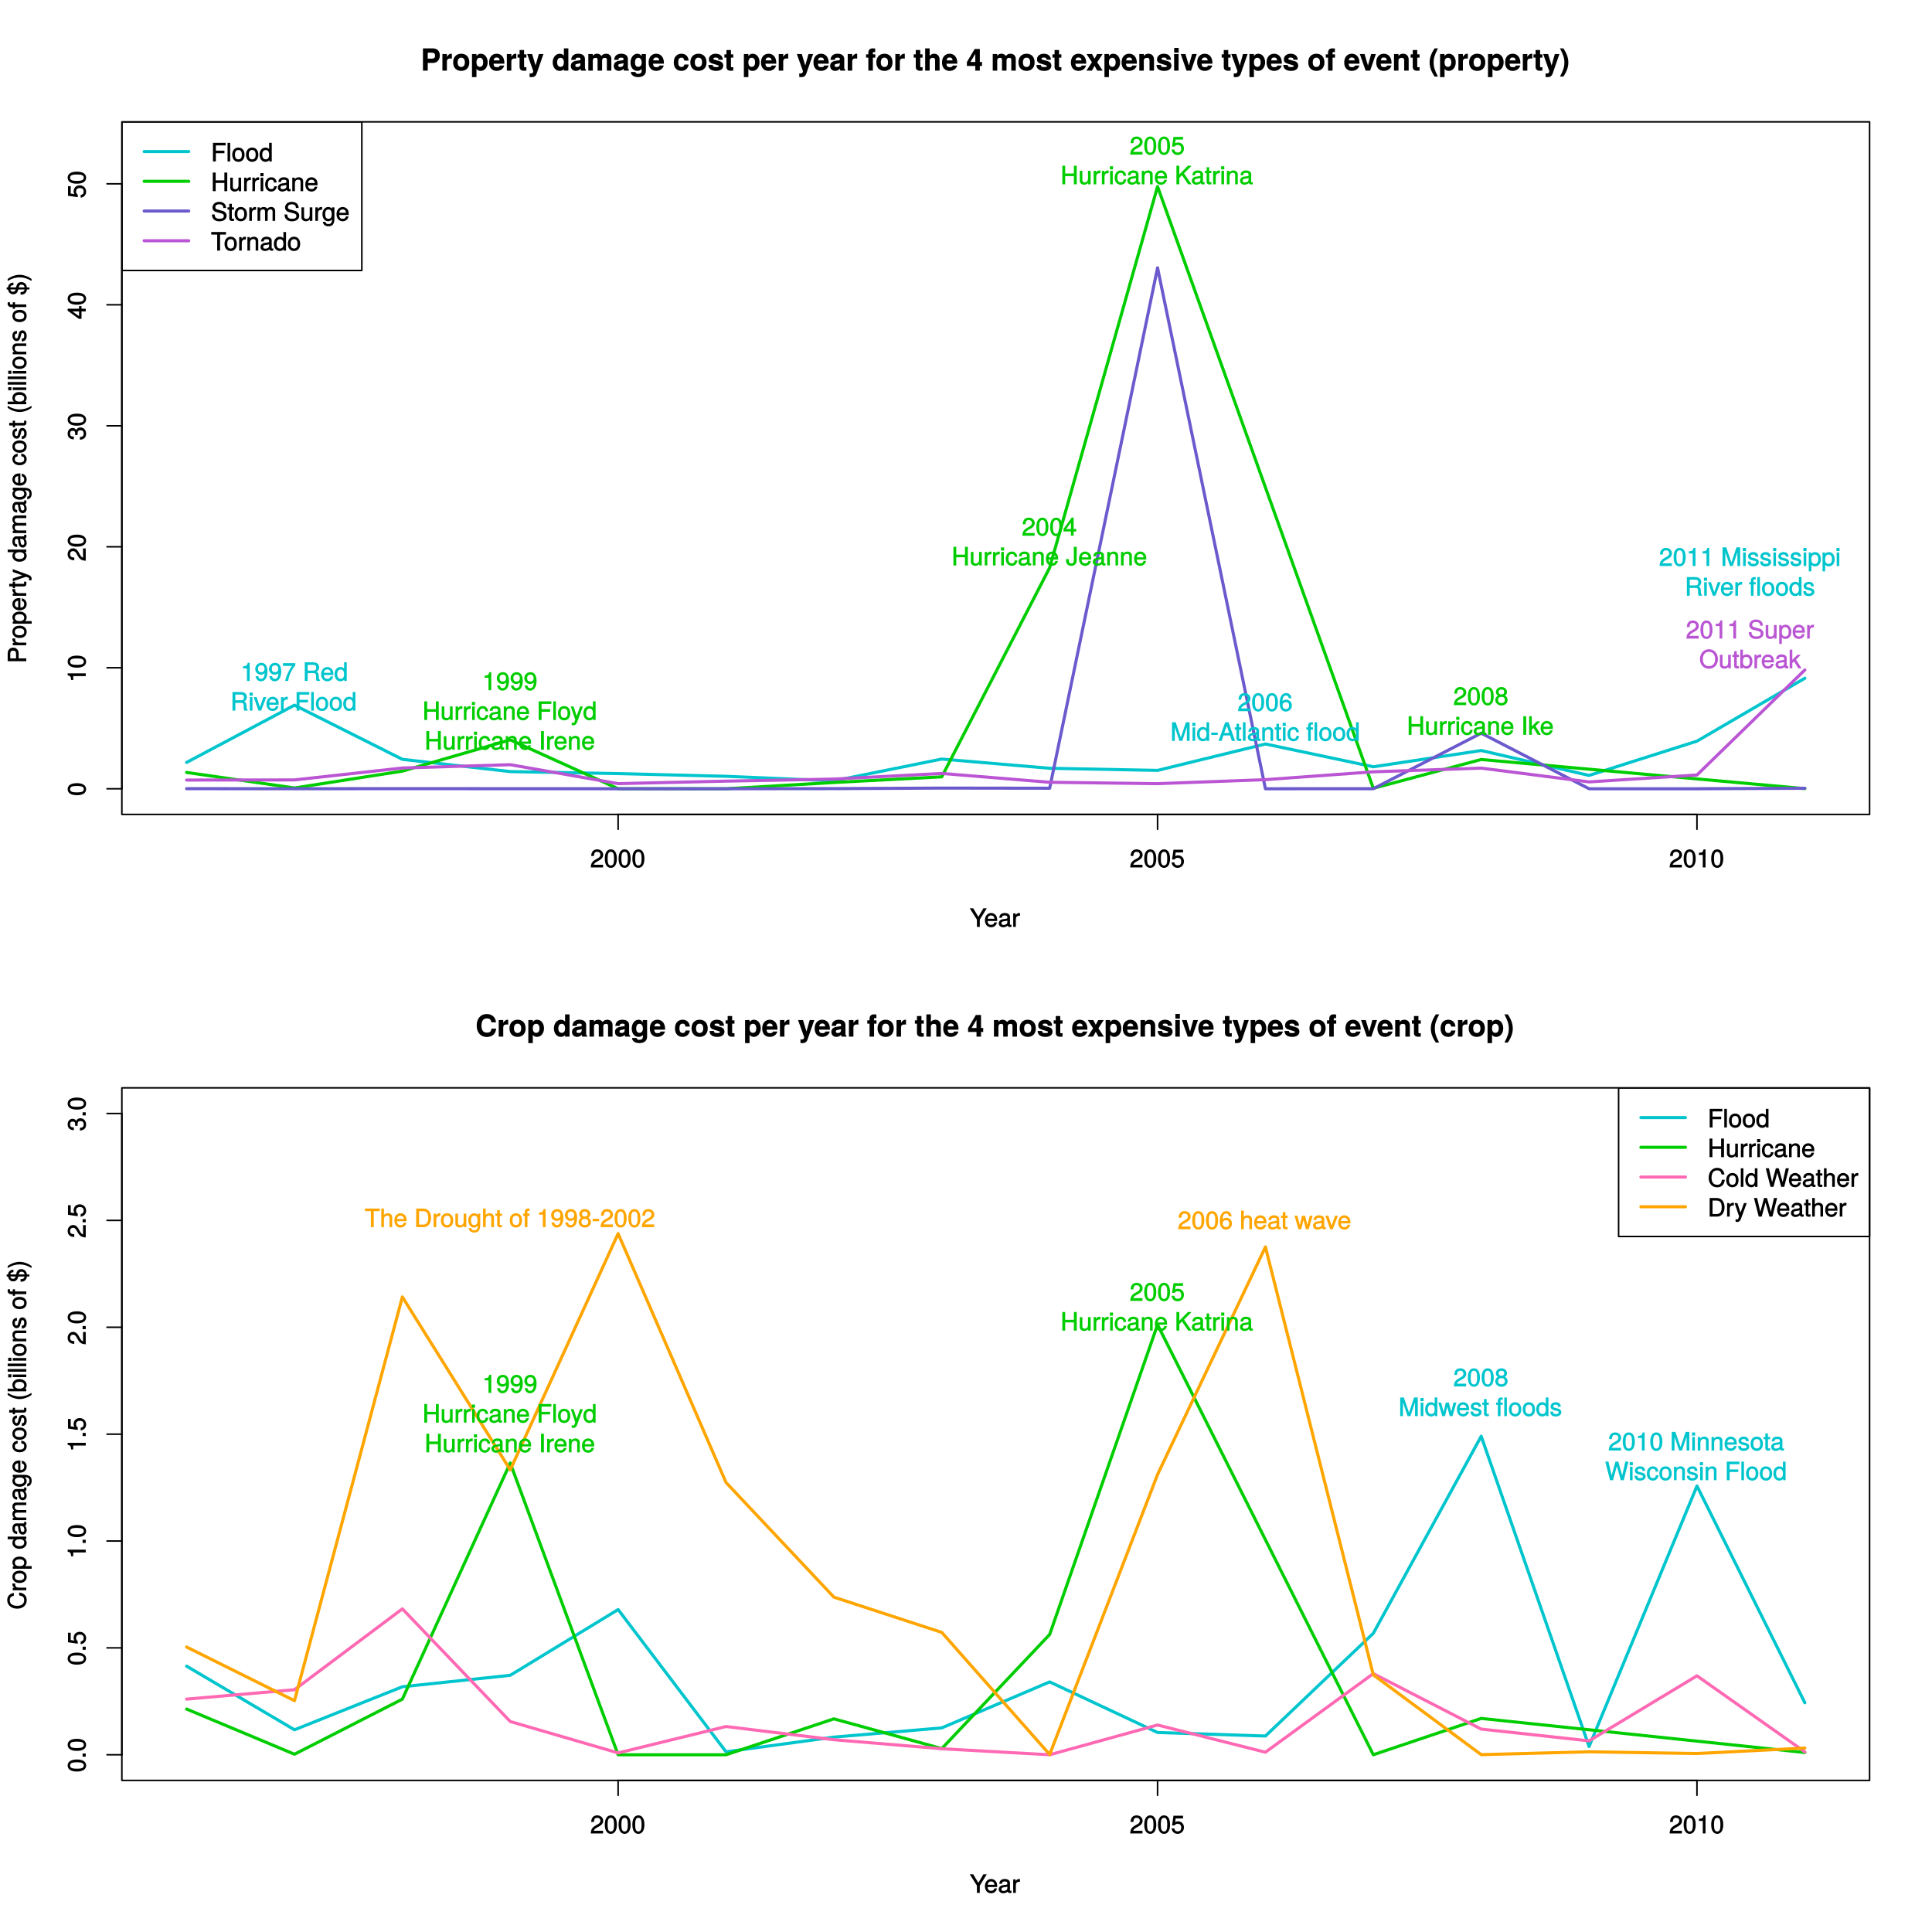 <?xml version="1.0" encoding="UTF-8"?>
<svg xmlns="http://www.w3.org/2000/svg" xmlns:xlink="http://www.w3.org/1999/xlink" width="936pt" height="936pt" viewBox="0 0 936 936" version="1.1">
<defs>
<g>
<symbol overflow="visible" id="glyph0-0">
<path style="stroke:none;" d=""/>
</symbol>
<symbol overflow="visible" id="glyph0-1">
<path style="stroke:none;" d="M 6.266 -6.141 C 6.266 -7.578 5.016 -8.766 3.406 -8.766 C 1.672 -8.766 0.516 -7.75 0.453 -5.562 L 1.781 -5.562 C 1.875 -7.109 2.328 -7.578 3.375 -7.578 C 4.328 -7.578 4.906 -7.031 4.906 -6.125 C 4.906 -5.453 4.547 -4.969 3.797 -4.531 L 2.688 -3.906 C 0.906 -2.906 0.359 -2 0.25 0 L 6.203 0 L 6.203 -1.312 L 1.75 -1.312 C 1.844 -1.875 2.188 -2.219 3.234 -2.828 L 4.422 -3.484 C 5.609 -4.109 6.266 -5.094 6.266 -6.141 Z M 6.266 -6.141 "/>
</symbol>
<symbol overflow="visible" id="glyph0-2">
<path style="stroke:none;" d="M 6.219 -4.219 C 6.219 -7.172 5.141 -8.766 3.297 -8.766 C 1.469 -8.766 0.375 -7.156 0.375 -4.297 C 0.375 -1.422 1.469 0.188 3.297 0.188 C 5.094 0.188 6.219 -1.422 6.219 -4.219 Z M 4.859 -4.312 C 4.859 -1.906 4.453 -0.953 3.281 -0.953 C 2.156 -0.953 1.734 -1.953 1.734 -4.281 C 1.734 -6.609 2.156 -7.578 3.297 -7.578 C 4.438 -7.578 4.859 -6.594 4.859 -4.312 Z M 4.859 -4.312 "/>
</symbol>
<symbol overflow="visible" id="glyph0-3">
<path style="stroke:none;" d="M 6.281 -2.953 C 6.281 -4.625 5.047 -5.875 3.406 -5.875 C 2.812 -5.875 2.219 -5.672 2.016 -5.516 L 2.281 -7.281 L 5.844 -7.281 L 5.844 -8.594 L 1.203 -8.594 L 0.516 -3.875 L 1.719 -3.875 C 2.25 -4.5 2.562 -4.672 3.219 -4.672 C 4.359 -4.672 4.938 -4.062 4.938 -2.812 C 4.938 -1.578 4.375 -1.016 3.219 -1.016 C 2.297 -1.016 1.859 -1.359 1.578 -2.453 L 0.25 -2.453 C 0.625 -0.625 1.734 0.188 3.234 0.188 C 4.953 0.188 6.281 -1.156 6.281 -2.953 Z M 6.281 -2.953 "/>
</symbol>
<symbol overflow="visible" id="glyph0-4">
<path style="stroke:none;" d="M 4.297 -0.125 L 4.297 -8.766 L 3.359 -8.766 C 2.953 -7.328 2.859 -7.281 1.078 -7.062 L 1.078 -6.062 L 2.969 -6.062 L 2.969 0 L 4.297 0 Z M 4.297 -0.125 "/>
</symbol>
<symbol overflow="visible" id="glyph0-5">
<path style="stroke:none;" d="M 7.938 -9.016 L 6.516 -9.016 L 4.094 -4.875 L 1.594 -9.016 L -0.094 -9.016 L 3.391 -3.531 L 3.391 0 L 4.781 0 L 4.781 -3.531 L 8.172 -9.016 Z M 7.938 -9.016 "/>
</symbol>
<symbol overflow="visible" id="glyph0-6">
<path style="stroke:none;" d="M 6.281 -2.984 C 6.281 -3.906 6.219 -4.469 6.031 -4.938 C 5.625 -5.969 4.531 -6.734 3.359 -6.734 C 1.609 -6.734 0.344 -5.297 0.344 -3.234 C 0.344 -1.172 1.578 0.188 3.344 0.188 C 4.781 0.188 5.906 -0.766 6.188 -2.172 L 4.922 -2.172 C 4.594 -1.219 4.172 -1.016 3.375 -1.016 C 2.328 -1.016 1.688 -1.547 1.656 -2.859 L 6.281 -2.859 Z M 5.188 -3.781 C 5.188 -3.781 4.984 -3.922 4.984 -3.938 L 1.688 -3.938 C 1.766 -4.922 2.344 -5.547 3.344 -5.547 C 4.328 -5.547 4.938 -4.859 4.938 -3.875 Z M 5.188 -3.781 "/>
</symbol>
<symbol overflow="visible" id="glyph0-7">
<path style="stroke:none;" d="M 6.547 -0.156 L 6.547 -1.078 C 6.312 -1.016 6.266 -1.016 6.203 -1.016 C 5.859 -1.016 5.797 -1.062 5.797 -1.375 L 5.797 -4.891 C 5.797 -6 4.844 -6.734 3.297 -6.734 C 1.781 -6.734 0.703 -6.016 0.641 -4.422 L 1.906 -4.422 C 2 -5.328 2.328 -5.547 3.266 -5.547 C 4.156 -5.547 4.531 -5.344 4.531 -4.734 L 4.531 -4.469 C 4.531 -4.062 4.422 -4.016 3.625 -3.906 C 2.203 -3.734 1.984 -3.688 1.609 -3.531 C 0.875 -3.234 0.359 -2.531 0.359 -1.766 C 0.359 -0.625 1.297 0.188 2.562 0.188 C 3.375 0.188 4.25 -0.188 4.625 -0.594 C 4.672 -0.391 5.25 0.078 5.734 0.078 C 5.938 0.078 6.094 0.062 6.547 -0.047 Z M 4.531 -2.297 C 4.531 -1.406 3.75 -0.953 2.781 -0.953 C 2 -0.953 1.688 -1.109 1.688 -1.781 C 1.688 -2.453 1.984 -2.609 3.062 -2.766 C 4.109 -2.906 4.328 -2.953 4.531 -3.031 Z M 4.531 -2.297 "/>
</symbol>
<symbol overflow="visible" id="glyph0-8">
<path style="stroke:none;" d="M 3.984 -5.547 L 3.984 -6.688 C 3.688 -6.719 3.594 -6.734 3.469 -6.734 C 2.812 -6.734 2.219 -6.312 1.641 -5.375 L 1.891 -5.281 L 1.891 -6.547 L 0.703 -6.547 L 0.703 0 L 1.969 0 L 1.969 -3.391 C 1.969 -4.812 2.297 -5.391 3.984 -5.406 Z M 3.984 -5.547 "/>
</symbol>
<symbol overflow="visible" id="glyph0-9">
<path style="stroke:none;" d="M 6.281 -2.766 C 6.281 -4.359 5.078 -5.562 3.547 -5.562 C 2.719 -5.562 1.938 -5.203 1.484 -4.578 L 1.734 -4.469 C 1.734 -6.547 2.281 -7.578 3.484 -7.578 C 4.234 -7.578 4.609 -7.234 4.797 -6.281 L 6.125 -6.281 C 5.906 -7.812 4.859 -8.766 3.562 -8.766 C 1.578 -8.766 0.375 -6.969 0.375 -4.016 C 0.375 -1.359 1.422 0.188 3.375 0.188 C 4.984 0.188 6.281 -1.109 6.281 -2.766 Z M 4.938 -2.688 C 4.938 -1.625 4.359 -1.016 3.391 -1.016 C 2.406 -1.016 1.781 -1.656 1.781 -2.75 C 1.781 -3.797 2.375 -4.359 3.422 -4.359 C 4.438 -4.359 4.938 -3.828 4.938 -2.688 Z M 4.938 -2.688 "/>
</symbol>
<symbol overflow="visible" id="glyph0-10">
<path style="stroke:none;" d="M 9.266 -0.125 L 9.266 -9.016 L 7.484 -9.016 L 4.891 -1.266 L 5.172 -1.266 L 2.531 -9.016 L 0.75 -9.016 L 0.75 0 L 2.094 0 L 2.094 -7.469 L 1.812 -7.469 L 4.344 0 L 5.703 0 L 8.203 -7.469 L 7.938 -7.469 L 7.938 0 L 9.266 0 Z M 9.266 -0.125 "/>
</symbol>
<symbol overflow="visible" id="glyph0-11">
<path style="stroke:none;" d="M 1.969 -0.125 L 1.969 -6.547 L 0.703 -6.547 L 0.703 0 L 1.969 0 Z M 2.094 -7.375 L 2.094 -8.75 L 0.578 -8.75 L 0.578 -7.234 L 2.094 -7.234 Z M 2.094 -7.375 "/>
</symbol>
<symbol overflow="visible" id="glyph0-12">
<path style="stroke:none;" d="M 6.078 -0.125 L 6.078 -9.016 L 4.797 -9.016 L 4.797 -5.625 L 5.047 -5.719 C 4.625 -6.359 3.859 -6.734 3.016 -6.734 C 1.375 -6.734 0.172 -5.344 0.172 -3.344 C 0.172 -1.219 1.359 0.188 3.047 0.188 C 3.906 0.188 4.609 -0.188 5.141 -0.953 L 4.906 -1.062 L 4.906 0 L 6.078 0 Z M 4.797 -3.25 C 4.797 -1.797 4.25 -1.016 3.188 -1.016 C 2.094 -1.016 1.484 -1.812 1.484 -3.281 C 1.484 -4.734 2.094 -5.531 3.188 -5.531 C 4.266 -5.531 4.797 -4.703 4.797 -3.25 Z M 4.797 -3.25 "/>
</symbol>
<symbol overflow="visible" id="glyph0-13">
<path style="stroke:none;" d="M 3.547 -3.016 L 3.547 -4.016 L 0.406 -4.016 L 0.406 -2.875 L 3.547 -2.875 Z M 3.547 -3.016 "/>
</symbol>
<symbol overflow="visible" id="glyph0-14">
<path style="stroke:none;" d="M 7.969 -0.125 L 4.844 -9.016 L 3.234 -9.016 L 0.016 0 L 1.469 0 L 2.406 -2.625 L 5.594 -2.625 L 6.484 0 L 8.016 0 Z M 5.375 -3.828 L 2.766 -3.828 L 4.156 -7.688 L 3.891 -7.688 L 5.188 -3.828 Z M 5.375 -3.828 "/>
</symbol>
<symbol overflow="visible" id="glyph0-15">
<path style="stroke:none;" d="M 3.188 -0.125 L 3.188 -1.156 C 2.922 -1.062 2.766 -1.062 2.562 -1.062 C 2.141 -1.062 2.141 -1.047 2.141 -1.484 L 2.141 -5.469 L 3.188 -5.469 L 3.188 -6.547 L 2.141 -6.547 L 2.141 -8.281 L 0.875 -8.281 L 0.875 -6.547 L 0.031 -6.547 L 0.031 -5.469 L 0.875 -5.469 L 0.875 -1.047 C 0.875 -0.406 1.453 0.078 2.234 0.078 C 2.469 0.078 2.719 0.062 3.188 -0.031 Z M 3.188 -0.125 "/>
</symbol>
<symbol overflow="visible" id="glyph0-16">
<path style="stroke:none;" d="M 1.938 -0.125 L 1.938 -9.016 L 0.672 -9.016 L 0.672 0 L 1.938 0 Z M 1.938 -0.125 "/>
</symbol>
<symbol overflow="visible" id="glyph0-17">
<path style="stroke:none;" d="M 5.969 -0.125 L 5.969 -4.891 C 5.969 -5.922 5.062 -6.734 3.859 -6.734 C 2.922 -6.734 2.203 -6.344 1.656 -5.453 L 1.891 -5.359 L 1.891 -6.547 L 0.703 -6.547 L 0.703 0 L 1.969 0 L 1.969 -3.594 C 1.969 -4.891 2.531 -5.594 3.547 -5.594 C 4.344 -5.594 4.703 -5.25 4.703 -4.484 L 4.703 0 L 5.969 0 Z M 5.969 -0.125 "/>
</symbol>
<symbol overflow="visible" id="glyph0-18">
<path style="stroke:none;" d="M 5.719 -2.422 L 4.594 -2.422 C 4.406 -1.281 4.031 -1.016 3.188 -1.016 C 2.078 -1.016 1.547 -1.734 1.547 -3.219 C 1.547 -4.781 2.062 -5.547 3.156 -5.547 C 4 -5.547 4.375 -5.188 4.531 -4.172 L 5.797 -4.172 C 5.656 -5.844 4.578 -6.734 3.172 -6.734 C 1.469 -6.734 0.234 -5.297 0.234 -3.219 C 0.234 -1.188 1.453 0.188 3.156 0.188 C 4.656 0.188 5.734 -0.859 5.875 -2.422 Z M 5.719 -2.422 "/>
</symbol>
<symbol overflow="visible" id="glyph0-19">
<path style="stroke:none;" d=""/>
</symbol>
<symbol overflow="visible" id="glyph0-20">
<path style="stroke:none;" d="M 3.234 -5.609 L 3.234 -6.547 L 2.188 -6.547 L 2.188 -7.406 C 2.188 -7.828 2.297 -7.906 2.75 -7.906 C 2.828 -7.906 2.875 -7.906 3.234 -7.891 L 3.234 -8.969 C 2.875 -9.031 2.734 -9.047 2.531 -9.047 C 1.609 -9.047 0.906 -8.391 0.906 -7.484 L 0.906 -6.547 L 0.078 -6.547 L 0.078 -5.469 L 0.906 -5.469 L 0.906 0 L 2.188 0 L 2.188 -5.469 L 3.234 -5.469 Z M 5.281 -0.125 L 5.281 -9.016 L 4.016 -9.016 L 4.016 0 L 5.281 0 Z M 5.281 -0.125 "/>
</symbol>
<symbol overflow="visible" id="glyph0-21">
<path style="stroke:none;" d="M 6.25 -3.234 C 6.25 -5.406 5.078 -6.734 3.266 -6.734 C 1.5 -6.734 0.281 -5.391 0.281 -3.281 C 0.281 -1.156 1.484 0.188 3.281 0.188 C 5.047 0.188 6.25 -1.156 6.25 -3.234 Z M 4.938 -3.234 C 4.938 -1.766 4.375 -1.016 3.281 -1.016 C 2.156 -1.016 1.609 -1.75 1.609 -3.281 C 1.609 -4.781 2.156 -5.547 3.281 -5.547 C 4.406 -5.547 4.938 -4.797 4.938 -3.234 Z M 4.938 -3.234 "/>
</symbol>
<symbol overflow="visible" id="glyph0-22">
<path style="stroke:none;" d="M 7.859 -0.125 L 7.859 -9.016 L 6.469 -9.016 L 6.469 -5.234 L 2.25 -5.234 L 2.25 -9.016 L 0.859 -9.016 L 0.859 0 L 2.25 0 L 2.25 -3.984 L 6.469 -3.984 L 6.469 0 L 7.859 0 Z M 7.859 -0.125 "/>
</symbol>
<symbol overflow="visible" id="glyph0-23">
<path style="stroke:none;" d="M 5.922 -0.125 L 5.922 -6.547 L 4.641 -6.547 L 4.641 -2.953 C 4.641 -1.672 4.109 -0.953 3.078 -0.953 C 2.281 -0.953 1.906 -1.312 1.906 -2.062 L 1.906 -6.547 L 0.641 -6.547 L 0.641 -1.672 C 0.641 -0.625 1.562 0.188 2.781 0.188 C 3.703 0.188 4.391 -0.188 4.984 -1.016 L 4.734 -1.109 L 4.734 0 L 5.922 0 Z M 5.922 -0.125 "/>
</symbol>
<symbol overflow="visible" id="glyph0-24">
<path style="stroke:none;" d="M 7.984 -0.234 L 4.469 -5.297 L 7.953 -8.781 L 7.859 -9.016 L 6.359 -9.016 L 1.953 -4.547 L 2.203 -4.453 L 2.203 -9.016 L 0.797 -9.016 L 0.797 0 L 2.203 0 L 2.203 -3.125 L 3.469 -4.406 L 6.5 0 L 8.141 0 Z M 7.984 -0.234 "/>
</symbol>
<symbol overflow="visible" id="glyph0-25">
<path style="stroke:none;" d="M 6.234 -4.578 C 6.234 -7.25 5.188 -8.766 3.234 -8.766 C 1.625 -8.766 0.312 -7.484 0.312 -5.812 C 0.312 -4.234 1.531 -3.031 3.078 -3.031 C 3.875 -3.031 4.562 -3.359 5.109 -4.016 L 4.875 -4.109 C 4.859 -2.047 4.328 -1.016 3.125 -1.016 C 2.375 -1.016 1.984 -1.359 1.797 -2.297 L 0.469 -2.297 C 0.703 -0.781 1.75 0.188 3.047 0.188 C 5.047 0.188 6.234 -1.641 6.234 -4.578 Z M 4.812 -5.844 C 4.812 -4.797 4.219 -4.234 3.188 -4.234 C 2.172 -4.234 1.672 -4.766 1.672 -5.906 C 1.672 -6.984 2.25 -7.578 3.234 -7.578 C 4.219 -7.578 4.812 -6.953 4.812 -5.844 Z M 4.812 -5.844 "/>
</symbol>
<symbol overflow="visible" id="glyph0-26">
<path style="stroke:none;" d="M 6.375 -7.578 L 6.375 -8.594 L 0.406 -8.594 L 0.406 -7.281 L 4.859 -7.281 C 3.344 -5.375 2.109 -2.797 1.469 0 L 2.891 0 C 3.391 -2.875 4.547 -5.359 6.375 -7.531 Z M 6.375 -7.578 "/>
</symbol>
<symbol overflow="visible" id="glyph0-27">
<path style="stroke:none;" d="M 8.281 -0.125 L 8.281 -0.484 C 7.828 -0.797 7.766 -1.016 7.75 -2.172 C 7.734 -3.609 7.375 -4.172 6.438 -4.578 L 6.438 -4.312 C 7.422 -4.797 7.938 -5.547 7.938 -6.547 C 7.938 -8.047 6.859 -9.016 5.141 -9.016 L 0.969 -9.016 L 0.969 0 L 2.359 0 L 2.359 -3.766 L 5.109 -3.766 C 6.094 -3.766 6.422 -3.422 6.406 -2.344 L 6.391 -1.562 C 6.391 -1.016 6.484 -0.484 6.703 0 L 8.281 0 Z M 6.5 -6.391 C 6.5 -5.359 6.125 -5.016 4.938 -5.016 L 2.359 -5.016 L 2.359 -7.766 L 4.938 -7.766 C 6.188 -7.766 6.5 -7.375 6.5 -6.391 Z M 6.5 -6.391 "/>
</symbol>
<symbol overflow="visible" id="glyph0-28">
<path style="stroke:none;" d="M 5.828 -6.547 L 4.609 -6.547 L 2.781 -1.312 L 3.062 -1.312 L 1.328 -6.547 L -0.078 -6.547 L 2.234 0 L 3.5 0 L 6.016 -6.547 Z M 5.828 -6.547 "/>
</symbol>
<symbol overflow="visible" id="glyph0-29">
<path style="stroke:none;" d="M 7.078 -7.891 L 7.078 -9.016 L 0.938 -9.016 L 0.938 0 L 2.328 0 L 2.328 -3.984 L 6.5 -3.984 L 6.5 -5.234 L 2.328 -5.234 L 2.328 -7.766 L 7.078 -7.766 Z M 7.078 -7.891 "/>
</symbol>
<symbol overflow="visible" id="glyph0-30">
<path style="stroke:none;" d="M 5.734 -6.547 L 4.562 -6.547 L 2.766 -1.531 L 3.047 -1.531 L 1.391 -6.547 L 0.047 -6.547 L 2.219 -0.109 L 1.844 0.891 C 1.672 1.328 1.609 1.375 1.172 1.375 C 1.031 1.375 0.859 1.344 0.5 1.266 L 0.5 2.406 C 0.75 2.531 1.062 2.609 1.312 2.609 C 2.031 2.609 2.734 2.094 3.078 1.188 L 5.922 -6.547 Z M 5.734 -6.547 "/>
</symbol>
<symbol overflow="visible" id="glyph0-31">
<path style="stroke:none;" d="M 2.453 -0.125 L 2.453 -9.016 L 1.062 -9.016 L 1.062 0 L 2.453 0 Z M 2.453 -0.125 "/>
</symbol>
<symbol overflow="visible" id="glyph0-32">
<path style="stroke:none;" d="M 6.375 -2.172 L 6.375 -3.25 L 5.109 -3.25 L 5.109 -8.766 L 4.125 -8.766 L 0.188 -3.328 L 0.188 -2.047 L 3.781 -2.047 L 3.781 0 L 5.109 0 L 5.109 -2.047 L 6.375 -2.047 Z M 3.922 -3.25 L 1.516 -3.25 L 4.016 -6.75 L 3.781 -6.844 L 3.781 -3.25 Z M 3.922 -3.25 "/>
</symbol>
<symbol overflow="visible" id="glyph0-33">
<path style="stroke:none;" d="M 5.25 -2.375 L 5.25 -9.016 L 3.859 -9.016 L 3.859 -2.781 C 3.859 -1.344 3.5 -0.984 2.656 -0.984 C 1.812 -0.984 1.469 -1.422 1.469 -2.438 L 1.469 -3.078 L 0.078 -3.078 L 0.078 -2.234 C 0.078 -0.812 1.109 0.219 2.641 0.219 C 4.156 0.219 5.25 -0.859 5.25 -2.375 Z M 5.25 -2.375 "/>
</symbol>
<symbol overflow="visible" id="glyph0-34">
<path style="stroke:none;" d="M 6.281 -2.531 C 6.281 -3.484 5.672 -4.266 4.953 -4.625 C 5.656 -5.047 5.984 -5.562 5.984 -6.375 C 5.984 -7.703 4.812 -8.766 3.297 -8.766 C 1.797 -8.766 0.594 -7.703 0.594 -6.375 C 0.594 -5.578 0.922 -5.047 1.625 -4.625 C 0.922 -4.266 0.297 -3.484 0.297 -2.547 C 0.297 -0.984 1.625 0.188 3.297 0.188 C 4.984 0.188 6.281 -0.984 6.281 -2.531 Z M 4.625 -6.344 C 4.625 -5.562 4.188 -5.156 3.297 -5.156 C 2.406 -5.156 1.953 -5.562 1.953 -6.359 C 1.953 -7.172 2.406 -7.578 3.297 -7.578 C 4.203 -7.578 4.625 -7.172 4.625 -6.344 Z M 4.938 -2.516 C 4.938 -1.516 4.359 -1.016 3.281 -1.016 C 2.25 -1.016 1.656 -1.531 1.656 -2.516 C 1.656 -3.516 2.25 -4.016 3.297 -4.016 C 4.359 -4.016 4.938 -3.516 4.938 -2.516 Z M 4.938 -2.516 "/>
</symbol>
<symbol overflow="visible" id="glyph0-35">
<path style="stroke:none;" d="M 6.125 -0.234 L 3.625 -4.219 L 5.734 -6.328 L 5.641 -6.547 L 4.297 -6.547 L 1.578 -3.859 L 1.828 -3.75 L 1.828 -9.016 L 0.547 -9.016 L 0.547 0 L 1.828 0 L 1.828 -2.516 L 2.641 -3.328 L 4.719 0 L 6.266 0 Z M 6.125 -0.234 "/>
</symbol>
<symbol overflow="visible" id="glyph0-36">
<path style="stroke:none;" d="M 7.578 -2.531 C 7.578 -3.609 6.781 -4.531 5.594 -4.859 L 3.391 -5.453 C 2.344 -5.719 2.094 -5.938 2.094 -6.609 C 2.094 -7.5 2.734 -8.031 3.906 -8.031 C 5.297 -8.031 5.953 -7.531 5.953 -6.25 L 7.281 -6.25 C 7.281 -8.094 5.969 -9.234 3.953 -9.234 C 2.031 -9.234 0.703 -8.047 0.703 -6.453 C 0.703 -5.391 1.406 -4.578 2.562 -4.281 L 4.734 -3.703 C 5.828 -3.422 6.188 -3.109 6.188 -2.422 C 6.188 -1.469 5.609 -1.031 4.109 -1.031 C 2.453 -1.031 1.766 -1.734 1.766 -3.109 L 0.438 -3.109 C 0.438 -0.906 1.969 0.219 4.031 0.219 C 6.25 0.219 7.578 -0.969 7.578 -2.531 Z M 7.578 -2.531 "/>
</symbol>
<symbol overflow="visible" id="glyph0-37">
<path style="stroke:none;" d="M 6.406 -3.219 C 6.406 -5.328 5.25 -6.734 3.578 -6.734 C 2.719 -6.734 1.938 -6.312 1.469 -5.562 L 1.703 -5.469 L 1.703 -6.547 L 0.516 -6.547 L 0.516 2.609 L 1.781 2.609 L 1.781 -0.891 L 1.547 -0.797 C 2.078 -0.141 2.766 0.188 3.594 0.188 C 5.203 0.188 6.406 -1.219 6.406 -3.219 Z M 5.094 -3.234 C 5.094 -1.812 4.5 -1.016 3.406 -1.016 C 2.359 -1.016 1.781 -1.75 1.781 -3.234 C 1.781 -4.703 2.359 -5.531 3.406 -5.531 C 4.516 -5.531 5.094 -4.734 5.094 -3.234 Z M 5.094 -3.234 "/>
</symbol>
<symbol overflow="visible" id="glyph0-38">
<path style="stroke:none;" d="M 9.031 -4.375 C 9.031 -7.188 7.234 -9.234 4.672 -9.234 C 2.156 -9.234 0.312 -7.172 0.312 -4.438 C 0.312 -1.703 2.156 0.219 4.688 0.219 C 7.25 0.219 9.031 -1.797 9.031 -4.375 Z M 7.641 -4.391 C 7.641 -2.281 6.531 -1.031 4.688 -1.031 C 2.812 -1.031 1.703 -2.281 1.703 -4.438 C 1.703 -6.594 2.812 -7.984 4.672 -7.984 C 6.562 -7.984 7.641 -6.594 7.641 -4.391 Z M 7.641 -4.391 "/>
</symbol>
<symbol overflow="visible" id="glyph0-39">
<path style="stroke:none;" d="M 6.406 -3.344 C 6.406 -5.391 5.25 -6.734 3.594 -6.734 C 2.719 -6.734 2 -6.375 1.531 -5.656 L 1.781 -5.562 L 1.781 -9.016 L 0.5 -9.016 L 0.5 0 L 1.688 0 L 1.688 -1.031 L 1.438 -0.938 C 1.922 -0.203 2.656 0.188 3.547 0.188 C 5.203 0.188 6.406 -1.312 6.406 -3.344 Z M 5.094 -3.281 C 5.094 -1.859 4.484 -1.016 3.391 -1.016 C 2.344 -1.016 1.781 -1.844 1.781 -3.281 C 1.781 -4.75 2.344 -5.578 3.391 -5.531 C 4.516 -5.531 5.094 -4.688 5.094 -3.281 Z M 5.094 -3.281 "/>
</symbol>
<symbol overflow="visible" id="glyph0-40">
<path style="stroke:none;" d="M 5.641 -1.891 C 5.641 -2.828 4.984 -3.438 3.734 -3.734 L 2.766 -3.953 C 1.953 -4.156 1.734 -4.281 1.734 -4.734 C 1.734 -5.297 2.125 -5.547 2.938 -5.547 C 3.75 -5.547 4.031 -5.328 4.062 -4.531 L 5.391 -4.531 C 5.375 -5.906 4.422 -6.734 2.969 -6.734 C 1.516 -6.734 0.422 -5.844 0.422 -4.688 C 0.422 -3.703 1.062 -3.094 2.562 -2.734 L 3.484 -2.516 C 4.188 -2.344 4.312 -2.266 4.312 -1.812 C 4.312 -1.219 3.875 -1.016 3 -1.016 C 2.094 -1.016 1.734 -1.094 1.578 -2.188 L 0.266 -2.188 C 0.312 -0.594 1.266 0.188 2.922 0.188 C 4.5 0.188 5.641 -0.688 5.641 -1.891 Z M 5.641 -1.891 "/>
</symbol>
<symbol overflow="visible" id="glyph0-41">
<path style="stroke:none;" d="M 9.25 -0.125 L 9.25 -4.844 C 9.25 -5.969 8.5 -6.734 7.312 -6.734 C 6.484 -6.734 5.875 -6.438 5.406 -5.875 C 5.109 -6.406 4.516 -6.734 3.703 -6.734 C 2.859 -6.734 2.203 -6.391 1.656 -5.625 L 1.891 -5.531 L 1.891 -6.547 L 0.703 -6.547 L 0.703 0 L 1.984 0 L 1.984 -4.078 C 1.984 -4.984 2.516 -5.594 3.328 -5.594 C 4.062 -5.594 4.344 -5.266 4.344 -4.469 L 4.344 0 L 5.609 0 L 5.609 -4.078 C 5.609 -4.984 6.156 -5.594 6.969 -5.594 C 7.703 -5.594 7.984 -5.25 7.984 -4.469 L 7.984 0 L 9.25 0 Z M 9.25 -0.125 "/>
</symbol>
<symbol overflow="visible" id="glyph0-42">
<path style="stroke:none;" d="M 6 -1.156 L 6 -6.547 L 4.797 -6.547 L 4.797 -5.516 L 5.047 -5.609 C 4.531 -6.344 3.828 -6.734 3.031 -6.734 C 1.422 -6.734 0.203 -5.25 0.203 -3.219 C 0.203 -1.234 1.469 0.188 2.938 0.188 C 3.734 0.188 4.375 -0.188 5.047 -0.984 L 4.797 -1.078 L 4.797 -0.656 C 4.797 1.016 4.266 1.516 3.094 1.516 C 2.297 1.516 1.828 1.359 1.688 0.453 L 0.391 0.453 C 0.516 1.781 1.578 2.609 3.062 2.609 C 5.031 2.609 6 1.609 6 -1.156 Z M 4.703 -3.234 C 4.703 -1.734 4.203 -1.016 3.141 -1.016 C 2.047 -1.016 1.531 -1.75 1.531 -3.281 C 1.531 -4.781 2.062 -5.547 3.125 -5.547 C 4.219 -5.547 4.703 -4.766 4.703 -3.234 Z M 4.703 -3.234 "/>
</symbol>
<symbol overflow="visible" id="glyph0-43">
<path style="stroke:none;" d="M 7.25 -7.891 L 7.25 -9.016 L 0.109 -9.016 L 0.109 -7.766 L 2.984 -7.766 L 2.984 0 L 4.375 0 L 4.375 -7.766 L 7.25 -7.766 Z M 7.25 -7.891 "/>
</symbol>
<symbol overflow="visible" id="glyph0-44">
<path style="stroke:none;" d="M 5.969 -0.125 L 5.969 -4.891 C 5.969 -5.938 5.078 -6.734 3.859 -6.734 C 2.969 -6.734 2.312 -6.422 1.734 -5.656 L 1.969 -5.562 L 1.969 -9.016 L 0.703 -9.016 L 0.703 0 L 1.969 0 L 1.969 -3.594 C 1.969 -4.891 2.516 -5.594 3.547 -5.594 C 4.25 -5.594 4.688 -5.312 4.688 -4.484 L 4.688 0 L 5.969 0 Z M 5.969 -0.125 "/>
</symbol>
<symbol overflow="visible" id="glyph0-45">
<path style="stroke:none;" d="M 8.141 -4.516 C 8.141 -7.219 6.656 -9.016 4.438 -9.016 L 0.922 -9.016 L 0.922 0 L 4.438 0 C 6.641 0 8.141 -1.781 8.141 -4.516 Z M 6.75 -4.5 C 6.75 -2.297 5.969 -1.25 4.25 -1.25 L 2.312 -1.25 L 2.312 -7.766 L 4.25 -7.766 C 5.969 -7.766 6.75 -6.734 6.75 -4.5 Z M 6.75 -4.5 "/>
</symbol>
<symbol overflow="visible" id="glyph0-46">
<path style="stroke:none;" d="M 3.234 -5.609 L 3.234 -6.547 L 2.188 -6.547 L 2.188 -7.406 C 2.188 -7.828 2.297 -7.906 2.75 -7.906 C 2.828 -7.906 2.875 -7.906 3.234 -7.891 L 3.234 -8.969 C 2.875 -9.031 2.734 -9.047 2.531 -9.047 C 1.609 -9.047 0.906 -8.391 0.906 -7.484 L 0.906 -6.547 L 0.078 -6.547 L 0.078 -5.469 L 0.906 -5.469 L 0.906 0 L 2.188 0 L 2.188 -5.469 L 3.234 -5.469 Z M 3.234 -5.609 "/>
</symbol>
<symbol overflow="visible" id="glyph0-47">
<path style="stroke:none;" d="M 8.5 -6.547 L 7.266 -6.547 L 5.969 -1.531 L 6.25 -1.531 L 4.984 -6.547 L 3.547 -6.547 L 2.312 -1.531 L 2.594 -1.531 L 1.266 -6.547 L -0.109 -6.547 L 1.781 0 L 3.125 0 L 4.375 -5.062 L 4.094 -5.062 L 5.406 0 L 6.75 0 L 8.656 -6.547 Z M 8.5 -6.547 "/>
</symbol>
<symbol overflow="visible" id="glyph0-48">
<path style="stroke:none;" d="M 11.141 -9.016 L 9.797 -9.016 L 8.141 -1.781 L 8.422 -1.781 L 6.391 -9.016 L 4.984 -9.016 L 3.016 -1.781 L 3.281 -1.781 L 1.609 -9.016 L 0.078 -9.016 L 2.406 0 L 3.828 0 L 5.812 -7.312 L 5.547 -7.312 L 7.594 0 L 9.031 0 L 11.312 -9.016 Z M 11.141 -9.016 "/>
</symbol>
<symbol overflow="visible" id="glyph0-49">
<path style="stroke:none;" d="M 8.125 -3.453 L 6.859 -3.453 C 6.562 -1.672 6.016 -1.031 4.531 -1.031 C 2.797 -1.031 1.828 -2.234 1.828 -4.422 C 1.828 -6.656 2.75 -7.984 4.438 -7.984 C 5.812 -7.984 6.391 -7.5 6.688 -6.031 L 8.094 -6.031 C 7.734 -8.094 6.484 -9.234 4.578 -9.234 C 1.922 -9.234 0.438 -6.953 0.438 -4.406 C 0.438 -1.844 1.953 0.219 4.531 0.219 C 6.656 0.219 7.984 -1.047 8.266 -3.453 Z M 8.125 -3.453 "/>
</symbol>
<symbol overflow="visible" id="glyph1-0">
<path style="stroke:none;" d=""/>
</symbol>
<symbol overflow="visible" id="glyph1-1">
<path style="stroke:none;" d="M -4.219 -6.219 C -7.172 -6.219 -8.766 -5.141 -8.766 -3.297 C -8.766 -1.469 -7.156 -0.375 -4.297 -0.375 C -1.422 -0.375 0.188 -1.469 0.188 -3.297 C 0.188 -5.094 -1.422 -6.219 -4.219 -6.219 Z M -4.312 -4.859 C -1.906 -4.859 -0.953 -4.453 -0.953 -3.281 C -0.953 -2.156 -1.953 -1.734 -4.281 -1.734 C -6.609 -1.734 -7.578 -2.156 -7.578 -3.297 C -7.578 -4.438 -6.594 -4.859 -4.312 -4.859 Z M -4.312 -4.859 "/>
</symbol>
<symbol overflow="visible" id="glyph1-2">
<path style="stroke:none;" d="M -0.125 -4.297 L -8.766 -4.297 L -8.766 -3.359 C -7.328 -2.953 -7.281 -2.859 -7.062 -1.078 L -6.062 -1.078 L -6.062 -2.969 L 0 -2.969 L 0 -4.297 Z M -0.125 -4.297 "/>
</symbol>
<symbol overflow="visible" id="glyph1-3">
<path style="stroke:none;" d="M -6.141 -6.266 C -7.578 -6.266 -8.766 -5.016 -8.766 -3.406 C -8.766 -1.672 -7.75 -0.516 -5.562 -0.453 L -5.562 -1.781 C -7.109 -1.875 -7.578 -2.328 -7.578 -3.375 C -7.578 -4.328 -7.031 -4.906 -6.125 -4.906 C -5.453 -4.906 -4.969 -4.547 -4.531 -3.797 L -3.906 -2.688 C -2.906 -0.906 -2 -0.359 0 -0.25 L 0 -6.203 L -1.312 -6.203 L -1.312 -1.75 C -1.875 -1.844 -2.219 -2.188 -2.828 -3.234 L -3.484 -4.422 C -4.109 -5.609 -5.094 -6.266 -6.141 -6.266 Z M -6.141 -6.266 "/>
</symbol>
<symbol overflow="visible" id="glyph1-4">
<path style="stroke:none;" d="M -2.609 -6.203 C -3.641 -6.203 -4.375 -5.656 -4.719 -4.625 L -4.453 -4.625 C -4.766 -5.422 -5.453 -5.953 -6.297 -5.953 C -7.766 -5.953 -8.766 -4.844 -8.766 -3.234 C -8.766 -1.516 -7.703 -0.453 -5.766 -0.422 L -5.766 -1.75 C -7.156 -1.781 -7.578 -2.156 -7.578 -3.234 C -7.578 -4.172 -7.156 -4.594 -6.266 -4.594 C -5.359 -4.594 -5.109 -4.344 -5.109 -2.516 L -3.953 -2.516 L -3.953 -3.234 C -3.953 -4.391 -3.547 -4.844 -2.594 -4.844 C -1.531 -4.844 -1.016 -4.328 -1.016 -3.234 C -1.016 -2.078 -1.469 -1.641 -2.828 -1.562 L -2.828 -0.234 C -0.797 -0.375 0.188 -1.453 0.188 -3.188 C 0.188 -4.938 -1 -6.203 -2.609 -6.203 Z M -2.609 -6.203 "/>
</symbol>
<symbol overflow="visible" id="glyph1-5">
<path style="stroke:none;" d="M -2.172 -6.375 L -3.25 -6.375 L -3.25 -5.109 L -8.766 -5.109 L -8.766 -4.125 L -3.328 -0.188 L -2.047 -0.188 L -2.047 -3.781 L 0 -3.781 L 0 -5.109 L -2.047 -5.109 L -2.047 -6.375 Z M -3.25 -3.922 L -3.25 -1.516 L -6.75 -4.016 L -6.844 -3.781 L -3.25 -3.781 Z M -3.25 -3.922 "/>
</symbol>
<symbol overflow="visible" id="glyph1-6">
<path style="stroke:none;" d="M -2.953 -6.281 C -4.625 -6.281 -5.875 -5.047 -5.875 -3.406 C -5.875 -2.812 -5.672 -2.219 -5.516 -2.016 L -7.281 -2.281 L -7.281 -5.844 L -8.594 -5.844 L -8.594 -1.203 L -3.875 -0.516 L -3.875 -1.719 C -4.5 -2.25 -4.672 -2.562 -4.672 -3.219 C -4.672 -4.359 -4.062 -4.938 -2.812 -4.938 C -1.578 -4.938 -1.016 -4.375 -1.016 -3.219 C -1.016 -2.297 -1.359 -1.859 -2.453 -1.578 L -2.453 -0.25 C -0.625 -0.625 0.188 -1.734 0.188 -3.234 C 0.188 -4.953 -1.156 -6.281 -2.953 -6.281 Z M -2.953 -6.281 "/>
</symbol>
<symbol overflow="visible" id="glyph1-7">
<path style="stroke:none;" d="M -6.312 -7.531 C -7.953 -7.531 -9.016 -6.438 -9.016 -4.703 L -9.016 -0.953 L 0 -0.953 L 0 -2.344 L -3.703 -2.344 L -3.703 -4.953 C -3.703 -6.391 -4.859 -7.531 -6.312 -7.531 Z M -6.359 -6.094 C -5.406 -6.094 -4.953 -5.609 -4.953 -4.531 L -4.953 -2.344 L -7.766 -2.344 L -7.766 -4.531 C -7.766 -5.609 -7.312 -6.094 -6.359 -6.094 Z M -6.359 -6.094 "/>
</symbol>
<symbol overflow="visible" id="glyph1-8">
<path style="stroke:none;" d="M -5.547 -3.984 L -6.688 -3.984 C -6.719 -3.688 -6.734 -3.594 -6.734 -3.469 C -6.734 -2.812 -6.312 -2.219 -5.375 -1.641 L -5.281 -1.891 L -6.547 -1.891 L -6.547 -0.703 L 0 -0.703 L 0 -1.969 L -3.391 -1.969 C -4.812 -1.969 -5.391 -2.297 -5.406 -3.984 Z M -5.547 -3.984 "/>
</symbol>
<symbol overflow="visible" id="glyph1-9">
<path style="stroke:none;" d="M -3.234 -6.25 C -5.406 -6.25 -6.734 -5.078 -6.734 -3.266 C -6.734 -1.5 -5.391 -0.281 -3.281 -0.281 C -1.156 -0.281 0.188 -1.484 0.188 -3.281 C 0.188 -5.047 -1.156 -6.25 -3.234 -6.25 Z M -3.234 -4.938 C -1.766 -4.938 -1.016 -4.375 -1.016 -3.281 C -1.016 -2.156 -1.75 -1.609 -3.281 -1.609 C -4.781 -1.609 -5.547 -2.156 -5.547 -3.281 C -5.547 -4.406 -4.797 -4.938 -3.234 -4.938 Z M -3.234 -4.938 "/>
</symbol>
<symbol overflow="visible" id="glyph1-10">
<path style="stroke:none;" d="M -3.219 -6.406 C -5.328 -6.406 -6.734 -5.25 -6.734 -3.578 C -6.734 -2.719 -6.312 -1.938 -5.562 -1.469 L -5.469 -1.703 L -6.547 -1.703 L -6.547 -0.516 L 2.609 -0.516 L 2.609 -1.781 L -0.891 -1.781 L -0.797 -1.547 C -0.141 -2.078 0.188 -2.766 0.188 -3.594 C 0.188 -5.203 -1.219 -6.406 -3.219 -6.406 Z M -3.234 -5.094 C -1.812 -5.094 -1.016 -4.5 -1.016 -3.406 C -1.016 -2.359 -1.75 -1.781 -3.234 -1.781 C -4.703 -1.781 -5.531 -2.359 -5.531 -3.406 C -5.531 -4.516 -4.734 -5.094 -3.234 -5.094 Z M -3.234 -5.094 "/>
</symbol>
<symbol overflow="visible" id="glyph1-11">
<path style="stroke:none;" d="M -2.984 -6.281 C -3.906 -6.281 -4.469 -6.219 -4.938 -6.031 C -5.969 -5.625 -6.734 -4.531 -6.734 -3.359 C -6.734 -1.609 -5.297 -0.344 -3.234 -0.344 C -1.172 -0.344 0.188 -1.578 0.188 -3.344 C 0.188 -4.781 -0.766 -5.906 -2.172 -6.188 L -2.172 -4.922 C -1.219 -4.594 -1.016 -4.172 -1.016 -3.375 C -1.016 -2.328 -1.547 -1.688 -2.859 -1.656 L -2.859 -6.281 Z M -3.781 -5.188 C -3.781 -5.188 -3.922 -4.984 -3.938 -4.984 L -3.938 -1.688 C -4.922 -1.766 -5.547 -2.344 -5.547 -3.344 C -5.547 -4.328 -4.859 -4.938 -3.875 -4.938 Z M -3.781 -5.188 "/>
</symbol>
<symbol overflow="visible" id="glyph1-12">
<path style="stroke:none;" d="M -0.125 -3.188 L -1.156 -3.188 C -1.062 -2.922 -1.062 -2.766 -1.062 -2.562 C -1.062 -2.141 -1.047 -2.141 -1.484 -2.141 L -5.469 -2.141 L -5.469 -3.188 L -6.547 -3.188 L -6.547 -2.141 L -8.281 -2.141 L -8.281 -0.875 L -6.547 -0.875 L -6.547 -0.031 L -5.469 -0.031 L -5.469 -0.875 L -1.047 -0.875 C -0.406 -0.875 0.078 -1.453 0.078 -2.234 C 0.078 -2.469 0.062 -2.719 -0.031 -3.188 Z M -0.125 -3.188 "/>
</symbol>
<symbol overflow="visible" id="glyph1-13">
<path style="stroke:none;" d="M -6.547 -5.734 L -6.547 -4.562 L -1.531 -2.766 L -1.531 -3.047 L -6.547 -1.391 L -6.547 -0.047 L -0.109 -2.219 L 0.891 -1.844 C 1.328 -1.672 1.375 -1.609 1.375 -1.172 C 1.375 -1.031 1.344 -0.859 1.266 -0.5 L 2.406 -0.5 C 2.531 -0.75 2.609 -1.062 2.609 -1.312 C 2.609 -2.031 2.094 -2.734 1.188 -3.078 L -6.547 -5.922 Z M -6.547 -5.734 "/>
</symbol>
<symbol overflow="visible" id="glyph1-14">
<path style="stroke:none;" d=""/>
</symbol>
<symbol overflow="visible" id="glyph1-15">
<path style="stroke:none;" d="M -0.125 -6.078 L -9.016 -6.078 L -9.016 -4.797 L -5.625 -4.797 L -5.719 -5.047 C -6.359 -4.625 -6.734 -3.859 -6.734 -3.016 C -6.734 -1.375 -5.344 -0.172 -3.344 -0.172 C -1.219 -0.172 0.188 -1.359 0.188 -3.047 C 0.188 -3.906 -0.188 -4.609 -0.953 -5.141 L -1.062 -4.906 L 0 -4.906 L 0 -6.078 Z M -3.25 -4.797 C -1.797 -4.797 -1.016 -4.25 -1.016 -3.188 C -1.016 -2.094 -1.812 -1.484 -3.281 -1.484 C -4.734 -1.484 -5.531 -2.094 -5.531 -3.188 C -5.531 -4.266 -4.703 -4.797 -3.25 -4.797 Z M -3.25 -4.797 "/>
</symbol>
<symbol overflow="visible" id="glyph1-16">
<path style="stroke:none;" d="M -0.156 -6.547 L -1.078 -6.547 C -1.016 -6.312 -1.016 -6.266 -1.016 -6.203 C -1.016 -5.859 -1.062 -5.797 -1.375 -5.797 L -4.891 -5.797 C -6 -5.797 -6.734 -4.844 -6.734 -3.297 C -6.734 -1.781 -6.016 -0.703 -4.422 -0.641 L -4.422 -1.906 C -5.328 -2 -5.547 -2.328 -5.547 -3.266 C -5.547 -4.156 -5.344 -4.531 -4.734 -4.531 L -4.469 -4.531 C -4.062 -4.531 -4.016 -4.422 -3.906 -3.625 C -3.734 -2.203 -3.688 -1.984 -3.531 -1.609 C -3.234 -0.875 -2.531 -0.359 -1.766 -0.359 C -0.625 -0.359 0.188 -1.297 0.188 -2.562 C 0.188 -3.375 -0.188 -4.25 -0.594 -4.625 C -0.391 -4.672 0.078 -5.25 0.078 -5.734 C 0.078 -5.938 0.062 -6.094 -0.047 -6.547 Z M -2.297 -4.531 C -1.406 -4.531 -0.953 -3.75 -0.953 -2.781 C -0.953 -2 -1.109 -1.688 -1.781 -1.688 C -2.453 -1.688 -2.609 -1.984 -2.766 -3.062 C -2.906 -4.109 -2.953 -4.328 -3.031 -4.531 Z M -2.297 -4.531 "/>
</symbol>
<symbol overflow="visible" id="glyph1-17">
<path style="stroke:none;" d="M -0.125 -9.25 L -4.844 -9.25 C -5.969 -9.25 -6.734 -8.5 -6.734 -7.312 C -6.734 -6.484 -6.438 -5.875 -5.875 -5.406 C -6.406 -5.109 -6.734 -4.516 -6.734 -3.703 C -6.734 -2.859 -6.391 -2.203 -5.625 -1.656 L -5.531 -1.891 L -6.547 -1.891 L -6.547 -0.703 L 0 -0.703 L 0 -1.984 L -4.078 -1.984 C -4.984 -1.984 -5.594 -2.516 -5.594 -3.328 C -5.594 -4.062 -5.266 -4.344 -4.469 -4.344 L 0 -4.344 L 0 -5.609 L -4.078 -5.609 C -4.984 -5.609 -5.594 -6.156 -5.594 -6.969 C -5.594 -7.703 -5.25 -7.984 -4.469 -7.984 L 0 -7.984 L 0 -9.25 Z M -0.125 -9.25 "/>
</symbol>
<symbol overflow="visible" id="glyph1-18">
<path style="stroke:none;" d="M -1.156 -6 L -6.547 -6 L -6.547 -4.797 L -5.516 -4.797 L -5.609 -5.047 C -6.344 -4.531 -6.734 -3.828 -6.734 -3.031 C -6.734 -1.422 -5.25 -0.203 -3.219 -0.203 C -1.234 -0.203 0.188 -1.469 0.188 -2.938 C 0.188 -3.734 -0.188 -4.375 -0.984 -5.047 L -1.078 -4.797 L -0.656 -4.797 C 1.016 -4.797 1.516 -4.266 1.516 -3.094 C 1.516 -2.297 1.359 -1.828 0.453 -1.688 L 0.453 -0.391 C 1.781 -0.516 2.609 -1.578 2.609 -3.062 C 2.609 -5.031 1.609 -6 -1.156 -6 Z M -3.234 -4.703 C -1.734 -4.703 -1.016 -4.203 -1.016 -3.141 C -1.016 -2.047 -1.75 -1.531 -3.281 -1.531 C -4.781 -1.531 -5.547 -2.062 -5.547 -3.125 C -5.547 -4.219 -4.766 -4.703 -3.234 -4.703 Z M -3.234 -4.703 "/>
</symbol>
<symbol overflow="visible" id="glyph1-19">
<path style="stroke:none;" d="M -2.422 -5.719 L -2.422 -4.594 C -1.281 -4.406 -1.016 -4.031 -1.016 -3.188 C -1.016 -2.078 -1.734 -1.547 -3.219 -1.547 C -4.781 -1.547 -5.547 -2.062 -5.547 -3.156 C -5.547 -4 -5.188 -4.375 -4.172 -4.531 L -4.172 -5.797 C -5.844 -5.656 -6.734 -4.578 -6.734 -3.172 C -6.734 -1.469 -5.297 -0.234 -3.219 -0.234 C -1.188 -0.234 0.188 -1.453 0.188 -3.156 C 0.188 -4.656 -0.859 -5.734 -2.422 -5.875 Z M -2.422 -5.719 "/>
</symbol>
<symbol overflow="visible" id="glyph1-20">
<path style="stroke:none;" d="M -1.891 -5.641 C -2.828 -5.641 -3.438 -4.984 -3.734 -3.734 L -3.953 -2.766 C -4.156 -1.953 -4.281 -1.734 -4.734 -1.734 C -5.297 -1.734 -5.547 -2.125 -5.547 -2.938 C -5.547 -3.75 -5.328 -4.031 -4.531 -4.062 L -4.531 -5.391 C -5.906 -5.375 -6.734 -4.422 -6.734 -2.969 C -6.734 -1.516 -5.844 -0.422 -4.688 -0.422 C -3.703 -0.422 -3.094 -1.062 -2.734 -2.562 L -2.516 -3.484 C -2.344 -4.188 -2.266 -4.312 -1.812 -4.312 C -1.219 -4.312 -1.016 -3.875 -1.016 -3 C -1.016 -2.094 -1.094 -1.734 -2.188 -1.578 L -2.188 -0.266 C -0.594 -0.312 0.188 -1.266 0.188 -2.922 C 0.188 -4.5 -0.688 -5.641 -1.891 -5.641 Z M -1.891 -5.641 "/>
</symbol>
<symbol overflow="visible" id="glyph1-21">
<path style="stroke:none;" d="M 2.312 -3.594 C 0.594 -2.531 -1.312 -1.984 -3.234 -1.984 C -5.141 -1.984 -7.078 -2.531 -9.016 -3.734 L -9.016 -2.766 C -7.406 -1.531 -5.125 -0.734 -3.234 -0.734 C -1.344 -0.734 0.938 -1.531 2.547 -2.766 L 2.547 -3.734 Z M 2.312 -3.594 "/>
</symbol>
<symbol overflow="visible" id="glyph1-22">
<path style="stroke:none;" d="M -3.344 -6.406 C -5.391 -6.406 -6.734 -5.25 -6.734 -3.594 C -6.734 -2.719 -6.375 -2 -5.656 -1.531 L -5.562 -1.781 L -9.016 -1.781 L -9.016 -0.5 L 0 -0.5 L 0 -1.688 L -1.031 -1.688 L -0.938 -1.438 C -0.203 -1.922 0.188 -2.656 0.188 -3.547 C 0.188 -5.203 -1.312 -6.406 -3.344 -6.406 Z M -3.281 -5.094 C -1.859 -5.094 -1.016 -4.484 -1.016 -3.391 C -1.016 -2.344 -1.844 -1.781 -3.281 -1.781 C -4.75 -1.781 -5.578 -2.344 -5.531 -3.391 C -5.531 -4.516 -4.688 -5.094 -3.281 -5.094 Z M -3.281 -5.094 "/>
</symbol>
<symbol overflow="visible" id="glyph1-23">
<path style="stroke:none;" d="M -0.125 -1.969 L -6.547 -1.969 L -6.547 -0.703 L 0 -0.703 L 0 -1.969 Z M -7.375 -2.094 L -8.75 -2.094 L -8.75 -0.578 L -7.234 -0.578 L -7.234 -2.094 Z M -7.375 -2.094 "/>
</symbol>
<symbol overflow="visible" id="glyph1-24">
<path style="stroke:none;" d="M -0.125 -1.938 L -9.016 -1.938 L -9.016 -0.672 L 0 -0.672 L 0 -1.938 Z M -0.125 -1.938 "/>
</symbol>
<symbol overflow="visible" id="glyph1-25">
<path style="stroke:none;" d="M -0.125 -5.969 L -4.891 -5.969 C -5.922 -5.969 -6.734 -5.062 -6.734 -3.859 C -6.734 -2.922 -6.344 -2.203 -5.453 -1.656 L -5.359 -1.891 L -6.547 -1.891 L -6.547 -0.703 L 0 -0.703 L 0 -1.969 L -3.594 -1.969 C -4.891 -1.969 -5.594 -2.531 -5.594 -3.547 C -5.594 -4.344 -5.25 -4.703 -4.484 -4.703 L 0 -4.703 L 0 -5.969 Z M -0.125 -5.969 "/>
</symbol>
<symbol overflow="visible" id="glyph1-26">
<path style="stroke:none;" d="M -5.609 -3.234 L -6.547 -3.234 L -6.547 -2.188 L -7.406 -2.188 C -7.828 -2.188 -7.906 -2.297 -7.906 -2.75 C -7.906 -2.828 -7.906 -2.875 -7.891 -3.234 L -8.969 -3.234 C -9.031 -2.875 -9.047 -2.734 -9.047 -2.531 C -9.047 -1.609 -8.391 -0.906 -7.484 -0.906 L -6.547 -0.906 L -6.547 -0.078 L -5.469 -0.078 L -5.469 -0.906 L 0 -0.906 L 0 -2.188 L -5.469 -2.188 L -5.469 -3.234 Z M -5.609 -3.234 "/>
</symbol>
<symbol overflow="visible" id="glyph1-27">
<path style="stroke:none;" d="M -2.469 -6.344 C -3.328 -6.344 -4.016 -5.984 -4.422 -5.297 C -4.594 -4.984 -4.688 -4.734 -4.984 -3.75 L -7.734 -3.75 C -7.719 -4.422 -7.234 -4.844 -6.234 -4.859 L -6.234 -6.078 C -7.734 -6.078 -8.75 -5.078 -8.859 -3.75 L -9.5 -3.75 L -9.5 -2.766 L -8.844 -2.766 C -8.656 -1.375 -7.688 -0.406 -6.328 -0.406 C -5.562 -0.406 -4.891 -0.734 -4.469 -1.297 C -4.25 -1.609 -4.078 -2.047 -3.859 -2.766 L -0.844 -2.766 C -0.891 -2.391 -1.094 -2 -1.469 -1.734 C -1.734 -1.547 -1.844 -1.562 -2.766 -1.469 L -2.766 -0.25 C -2.562 -0.25 -2.484 -0.234 -2.422 -0.234 C -0.875 -0.234 0.188 -1.297 0.281 -2.766 L 1.516 -2.766 L 1.516 -3.75 L 0.281 -3.75 C 0.156 -5.312 -0.953 -6.344 -2.469 -6.344 Z M -5.125 -2.922 C -5.375 -1.969 -5.719 -1.656 -6.438 -1.656 C -7.234 -1.656 -7.625 -2.031 -7.719 -2.766 L -5.156 -2.766 Z M -2.328 -5.094 C -1.469 -5.094 -0.938 -4.688 -0.844 -3.75 L -3.656 -3.75 C -3.344 -4.844 -3.125 -5.094 -2.328 -5.094 Z M -2.328 -5.094 "/>
</symbol>
<symbol overflow="visible" id="glyph1-28">
<path style="stroke:none;" d="M -3.234 -3.203 C -5.125 -3.203 -7.406 -2.406 -9.016 -1.172 L -9.016 -0.203 C -7.062 -1.406 -5.141 -1.953 -3.234 -1.953 C -1.312 -1.953 0.609 -1.406 2.547 -0.203 L 2.547 -1.172 C 0.938 -2.406 -1.344 -3.203 -3.234 -3.203 Z M -3.234 -3.203 "/>
</symbol>
<symbol overflow="visible" id="glyph1-29">
<path style="stroke:none;" d="M -0.125 -2.422 L -1.516 -2.422 L -1.516 -0.906 L 0 -0.906 L 0 -2.422 Z M -0.125 -2.422 "/>
</symbol>
<symbol overflow="visible" id="glyph1-30">
<path style="stroke:none;" d="M -3.453 -8.125 L -3.453 -6.859 C -1.672 -6.562 -1.031 -6.016 -1.031 -4.531 C -1.031 -2.797 -2.234 -1.828 -4.422 -1.828 C -6.656 -1.828 -7.984 -2.75 -7.984 -4.438 C -7.984 -5.812 -7.5 -6.391 -6.031 -6.688 L -6.031 -8.094 C -8.094 -7.734 -9.234 -6.484 -9.234 -4.578 C -9.234 -1.922 -6.953 -0.438 -4.406 -0.438 C -1.844 -0.438 0.219 -1.953 0.219 -4.531 C 0.219 -6.656 -1.047 -7.984 -3.453 -8.266 Z M -3.453 -8.125 "/>
</symbol>
<symbol overflow="visible" id="glyph2-0">
<path style="stroke:none;" d=""/>
</symbol>
<symbol overflow="visible" id="glyph2-1">
<path style="stroke:none;" d="M 9.188 -7.375 C 9.188 -9.484 7.922 -10.781 5.734 -10.781 L 1.016 -10.781 L 1.016 0 L 3.328 0 L 3.328 -3.75 L 5.953 -3.75 C 7.875 -3.75 9.188 -5.25 9.188 -7.375 Z M 6.875 -7.25 C 6.875 -6.188 6.422 -5.812 5.266 -5.812 L 3.328 -5.812 L 3.328 -8.703 L 5.266 -8.703 C 6.422 -8.703 6.875 -8.328 6.875 -7.25 Z M 6.875 -7.25 "/>
</symbol>
<symbol overflow="visible" id="glyph2-2">
<path style="stroke:none;" d="M 5.406 -5.984 L 5.406 -8.156 C 5.219 -8.188 5.141 -8.188 5.078 -8.188 C 4.156 -8.188 3.266 -7.375 2.844 -6.328 L 3 -6.375 L 3 -8.047 L 0.828 -8.047 L 0.828 0 L 3 0 L 3 -4.266 C 3 -5.453 3.516 -5.906 4.703 -5.906 C 4.906 -5.906 5.062 -5.891 5.406 -5.828 Z M 5.406 -5.984 "/>
</symbol>
<symbol overflow="visible" id="glyph2-3">
<path style="stroke:none;" d="M 8.266 -3.969 C 8.266 -6.594 6.766 -8.188 4.344 -8.188 C 1.953 -8.188 0.422 -6.562 0.422 -4.016 C 0.422 -1.453 1.953 0.125 4.344 0.125 C 6.719 0.125 8.266 -1.469 8.266 -3.969 Z M 6.094 -3.984 C 6.094 -2.531 5.438 -1.766 4.344 -1.766 C 3.25 -1.766 2.594 -2.531 2.594 -4.016 C 2.594 -5.5 3.25 -6.281 4.344 -6.281 C 5.453 -6.281 6.094 -5.516 6.094 -3.984 Z M 6.094 -3.984 "/>
</symbol>
<symbol overflow="visible" id="glyph2-4">
<path style="stroke:none;" d="M 8.344 -4.016 C 8.344 -6.328 7.047 -8.188 5.016 -8.188 C 4.031 -8.188 3.281 -7.719 2.797 -6.859 L 2.922 -6.75 L 2.922 -8.047 L 0.75 -8.047 L 0.75 3.141 L 2.922 3.141 L 2.922 -1.172 L 2.797 -1.062 C 3.281 -0.203 4.031 0.125 5.016 0.125 C 6.891 0.125 8.344 -1.656 8.344 -4.016 Z M 6.172 -3.984 C 6.172 -2.578 5.547 -1.828 4.547 -1.828 C 3.547 -1.828 2.922 -2.562 2.922 -4.016 C 2.922 -5.469 3.547 -6.219 4.547 -6.219 C 5.578 -6.219 6.172 -5.469 6.172 -3.984 Z M 6.172 -3.984 "/>
</symbol>
<symbol overflow="visible" id="glyph2-5">
<path style="stroke:none;" d="M 7.641 -3.734 C 7.641 -6.406 6.203 -8.188 3.922 -8.188 C 1.688 -8.188 0.234 -6.531 0.234 -3.922 C 0.234 -1.422 1.672 0.125 3.875 0.125 C 5.625 0.125 7.109 -0.797 7.594 -2.469 L 5.453 -2.469 C 5.234 -1.703 4.688 -1.688 3.953 -1.688 C 3 -1.688 2.469 -1.969 2.406 -3.359 L 7.609 -3.359 Z M 5.453 -4.969 L 2.453 -4.969 C 2.562 -5.906 3 -6.375 3.891 -6.375 C 4.75 -6.375 5.266 -5.938 5.359 -4.969 Z M 5.453 -4.969 "/>
</symbol>
<symbol overflow="visible" id="glyph2-6">
<path style="stroke:none;" d="M 4.406 -0.125 L 4.406 -1.703 C 4.141 -1.656 4.016 -1.641 3.875 -1.641 C 3.344 -1.641 3.281 -1.656 3.281 -2.344 L 3.281 -6.281 L 4.406 -6.281 L 4.406 -7.891 L 3.281 -7.891 L 3.281 -9.984 L 1.109 -9.984 L 1.109 -7.891 L 0.109 -7.891 L 0.109 -6.281 L 1.109 -6.281 L 1.109 -1.797 C 1.109 -0.578 1.844 0.062 3.172 0.062 C 3.609 0.062 3.969 0.016 4.406 0 Z M 4.406 -0.125 "/>
</symbol>
<symbol overflow="visible" id="glyph2-7">
<path style="stroke:none;" d="M 7.75 -8.047 L 5.641 -8.047 L 4.062 -2.5 L 2.375 -8.047 L -0.016 -8.047 L 2.938 0.203 L 2.938 0.25 C 2.938 0.984 2.484 1.391 1.766 1.391 C 1.609 1.391 1.5 1.391 1.156 1.281 L 1.156 3.094 C 1.547 3.141 1.719 3.156 1.953 3.156 C 3.312 3.156 4.094 2.781 4.625 1.297 L 7.859 -8.047 Z M 7.75 -8.047 "/>
</symbol>
<symbol overflow="visible" id="glyph2-8">
<path style="stroke:none;" d=""/>
</symbol>
<symbol overflow="visible" id="glyph2-9">
<path style="stroke:none;" d="M 7.922 -0.125 L 7.922 -10.781 L 5.75 -10.781 L 5.75 -7.219 C 5.375 -7.781 4.656 -8.188 3.688 -8.188 C 1.828 -8.188 0.328 -6.359 0.328 -4 C 0.328 -1.797 1.625 0.125 3.688 0.125 C 4.656 0.125 5.375 -0.266 5.75 -0.75 L 5.75 0 L 7.922 0 Z M 5.75 -3.969 C 5.75 -2.562 5.141 -1.828 4.141 -1.828 C 3.125 -1.828 2.5 -2.578 2.5 -4 C 2.5 -5.453 3.125 -6.219 4.141 -6.219 C 5.156 -6.219 5.75 -5.453 5.75 -3.969 Z M 5.75 -3.969 "/>
</symbol>
<symbol overflow="visible" id="glyph2-10">
<path style="stroke:none;" d="M 7.625 -0.125 L 7.625 -0.469 C 7.234 -0.812 7.156 -0.922 7.156 -1.328 L 7.156 -5.641 C 7.156 -7.234 6 -8.188 3.906 -8.188 C 1.797 -8.188 0.625 -7.094 0.484 -5.219 L 2.578 -5.219 C 2.688 -6.156 2.953 -6.281 3.953 -6.281 C 4.719 -6.281 5.031 -6.156 5.031 -5.641 C 5.031 -4.812 4.516 -5.047 3.5 -4.875 L 2.688 -4.719 C 1.156 -4.453 0.312 -3.641 0.312 -2.234 C 0.312 -0.719 1.469 0.125 2.766 0.125 C 3.625 0.125 4.469 -0.281 5.047 -0.875 C 5.047 -0.703 5.109 -0.266 5.328 0 L 7.625 0 Z M 5.031 -3.453 C 5.031 -2.297 4.531 -1.766 3.516 -1.766 C 2.844 -1.766 2.5 -1.891 2.5 -2.469 C 2.5 -3.047 2.734 -3.141 3.578 -3.297 L 4.266 -3.422 C 4.797 -3.531 4.922 -3.594 5.031 -3.641 Z M 5.031 -3.453 "/>
</symbol>
<symbol overflow="visible" id="glyph2-11">
<path style="stroke:none;" d="M 11.938 -0.125 L 11.938 -5.641 C 11.938 -7.141 10.953 -8.188 9.391 -8.188 C 8.406 -8.188 7.672 -7.797 7.109 -7.078 C 6.781 -7.719 5.969 -8.188 5 -8.188 C 4.109 -8.188 3.469 -7.844 2.938 -7.203 L 2.938 -8.047 L 0.781 -8.047 L 0.781 0 L 2.953 0 L 2.953 -4.797 C 2.953 -5.75 3.406 -6.188 4.266 -6.188 C 4.938 -6.188 5.266 -5.938 5.266 -5.312 L 5.266 0 L 7.453 0 L 7.453 -4.797 C 7.453 -5.75 7.891 -6.188 8.766 -6.188 C 9.438 -6.188 9.766 -5.938 9.766 -5.312 L 9.766 0 L 11.938 0 Z M 11.938 -0.125 "/>
</symbol>
<symbol overflow="visible" id="glyph2-12">
<path style="stroke:none;" d="M 7.859 0.125 L 7.859 -8.047 L 5.797 -8.047 L 5.797 -7.016 C 5.312 -7.734 4.609 -8.188 3.719 -8.188 C 1.875 -8.188 0.406 -6.344 0.406 -3.938 C 0.406 -1.516 1.75 0.125 3.672 0.125 C 4.578 0.125 5.172 -0.172 5.797 -0.797 L 5.797 0.125 C 5.797 1.062 5.172 1.562 4.156 1.562 C 3.406 1.562 2.969 1.391 2.766 0.656 L 0.562 0.656 C 0.594 2.078 1.953 3.141 4.094 3.141 C 6.438 3.141 7.859 1.953 7.859 0.125 Z M 5.812 -3.969 C 5.812 -2.547 5.172 -1.828 4.125 -1.828 C 3.172 -1.828 2.578 -2.547 2.578 -3.969 C 2.578 -5.438 3.172 -6.219 4.156 -6.219 C 5.156 -6.219 5.812 -5.406 5.812 -3.969 Z M 5.812 -3.969 "/>
</symbol>
<symbol overflow="visible" id="glyph2-13">
<path style="stroke:none;" d="M 7.516 -2.969 L 5.578 -2.969 C 5.25 -1.953 4.922 -1.766 4.156 -1.766 C 3.125 -1.766 2.578 -2.453 2.578 -3.969 C 2.578 -5.391 2.875 -6.281 4.156 -6.281 C 4.969 -6.281 5.266 -6.016 5.531 -4.875 L 7.609 -4.875 C 7.453 -6.906 6.109 -8.188 4.156 -8.188 C 1.844 -8.188 0.406 -6.609 0.406 -3.969 C 0.406 -1.391 1.828 0.125 4.141 0.125 C 6.016 0.125 7.406 -1.172 7.609 -2.969 Z M 7.516 -2.969 "/>
</symbol>
<symbol overflow="visible" id="glyph2-14">
<path style="stroke:none;" d="M 7.562 -2.438 L 7.562 -2.531 C 7.562 -3.422 6.984 -4.234 5.969 -4.531 L 3.422 -5.266 C 2.859 -5.438 2.781 -5.422 2.781 -5.734 C 2.781 -6.172 3.172 -6.328 3.875 -6.328 C 4.844 -6.328 5.234 -6.109 5.25 -5.266 L 7.344 -5.266 C 7.312 -7.047 5.984 -8.188 3.891 -8.188 C 1.922 -8.188 0.609 -7.047 0.609 -5.453 C 0.609 -4.5 0.953 -3.844 2.391 -3.406 L 4.797 -2.656 C 5.297 -2.5 5.391 -2.469 5.391 -2.25 C 5.391 -1.766 4.906 -1.734 3.969 -1.734 C 3.047 -1.734 2.641 -1.75 2.438 -2.734 L 0.328 -2.734 C 0.391 -0.891 1.734 0.125 4.094 0.125 C 6.281 0.125 7.562 -0.859 7.562 -2.438 Z M 7.562 -2.438 "/>
</symbol>
<symbol overflow="visible" id="glyph2-15">
<path style="stroke:none;" d="M 4.578 -6.406 L 4.578 -7.891 L 3.391 -7.891 L 3.391 -8.516 C 3.391 -8.922 3.484 -8.984 3.859 -8.984 C 4.031 -8.984 4.266 -8.969 4.516 -8.938 L 4.516 -10.734 C 4.062 -10.766 3.562 -10.781 3.281 -10.781 C 1.938 -10.781 1.203 -10 1.203 -8.688 L 1.203 -7.891 L 0.109 -7.891 L 0.109 -6.281 L 1.203 -6.281 L 1.203 0 L 3.391 0 L 3.391 -6.281 L 4.578 -6.281 Z M 4.578 -6.406 "/>
</symbol>
<symbol overflow="visible" id="glyph2-16">
<path style="stroke:none;" d="M 7.859 -0.125 L 7.859 -5.344 C 7.859 -7.156 6.734 -8.188 5.266 -8.188 C 4.266 -8.188 3.484 -7.734 3.047 -7.094 L 3.047 -10.781 L 0.875 -10.781 L 0.875 0 L 3.047 0 L 3.047 -4.797 C 3.047 -5.688 3.625 -6.188 4.531 -6.188 C 5.266 -6.188 5.688 -5.938 5.688 -4.891 L 5.688 0 L 7.859 0 Z M 7.859 -0.125 "/>
</symbol>
<symbol overflow="visible" id="glyph2-17">
<path style="stroke:none;" d="M 7.594 -2.391 L 7.594 -4.203 L 6.531 -4.203 L 6.531 -10.484 L 4.031 -10.484 L 0.266 -4.156 L 0.266 -2.266 L 4.344 -2.266 L 4.344 0 L 6.531 0 L 6.531 -2.266 L 7.594 -2.266 Z M 4.438 -4.203 L 1.969 -4.203 L 4.344 -8.109 L 4.344 -4.203 Z M 4.438 -4.203 "/>
</symbol>
<symbol overflow="visible" id="glyph2-18">
<path style="stroke:none;" d="M 7.75 -0.234 L 5.234 -4.047 L 7.844 -8.047 L 5.188 -8.047 L 3.969 -5.766 L 2.734 -8.047 L 0.078 -8.047 L 2.688 -4.047 L 0.016 0 L 2.672 0 L 3.969 -2.344 L 5.25 0 L 7.906 0 Z M 7.75 -0.234 "/>
</symbol>
<symbol overflow="visible" id="glyph2-19">
<path style="stroke:none;" d="M 7.938 -0.125 L 7.938 -5.344 C 7.938 -7.062 6.922 -8.188 5.266 -8.188 C 4.203 -8.188 3.438 -7.75 3 -7.094 L 3 -8.047 L 0.828 -8.047 L 0.828 0 L 3 0 L 3 -4.797 C 3 -5.719 3.578 -6.188 4.547 -6.188 C 5.422 -6.188 5.766 -5.844 5.766 -4.922 L 5.766 0 L 7.938 0 Z M 7.938 -0.125 "/>
</symbol>
<symbol overflow="visible" id="glyph2-20">
<path style="stroke:none;" d="M 3.047 -0.125 L 3.047 -8.047 L 0.875 -8.047 L 0.875 0 L 3.047 0 Z M 3.078 -8.844 L 3.078 -11 L 0.906 -11 L 0.906 -8.719 L 3.078 -8.719 Z M 3.078 -8.844 "/>
</symbol>
<symbol overflow="visible" id="glyph2-21">
<path style="stroke:none;" d="M 7.719 -8.047 L 5.562 -8.047 L 4.016 -2.469 L 2.359 -8.047 L 0.078 -8.047 L 2.875 0 L 5.078 0 L 7.844 -8.047 Z M 7.719 -8.047 "/>
</symbol>
<symbol overflow="visible" id="glyph2-22">
<path style="stroke:none;" d="M 4.406 2.656 C 2.875 -0.312 2.422 -1.828 2.422 -3.953 C 2.422 -6.047 2.875 -7.594 4.531 -10.781 L 2.891 -10.781 C 1.203 -8.234 0.484 -6.156 0.484 -3.953 C 0.484 -1.734 1.203 0.359 2.891 2.875 L 4.531 2.875 Z M 4.406 2.656 "/>
</symbol>
<symbol overflow="visible" id="glyph2-23">
<path style="stroke:none;" d="M 4.172 -3.938 C 4.172 -6.156 3.453 -8.234 1.766 -10.781 L 0.125 -10.781 C 1.781 -7.562 2.25 -6.047 2.25 -3.938 C 2.25 -1.828 1.781 -0.281 0.125 2.875 L 1.766 2.875 C 3.453 0.359 4.172 -1.734 4.172 -3.938 Z M 4.172 -3.938 "/>
</symbol>
<symbol overflow="visible" id="glyph2-24">
<path style="stroke:none;" d="M 9.875 -3.859 L 7.688 -3.859 C 7.547 -2.312 6.781 -1.922 5.453 -1.922 C 3.781 -1.922 2.859 -3.047 2.859 -5.344 C 2.859 -7.672 3.812 -8.828 5.516 -8.828 C 6.688 -8.828 7.359 -8.422 7.703 -6.938 L 9.906 -6.938 C 9.703 -9.5 7.812 -10.953 5.453 -10.953 C 2.484 -10.953 0.547 -8.766 0.547 -5.375 C 0.547 -2 2.469 0.172 5.391 0.172 C 8 0.172 9.812 -1.312 9.953 -3.859 Z M 9.875 -3.859 "/>
</symbol>
</g>
<clipPath id="clip1">
  <path d="M 59.039 59.039 L 176 59.039 L 176 132 L 59.039 132 Z M 59.039 59.039 "/>
</clipPath>
<clipPath id="clip2">
  <path d="M 783 527.039 L 906.758 527.039 L 906.758 600 L 783 600 Z M 783 527.039 "/>
</clipPath>
</defs>
<g id="surface21">
<rect x="0" y="0" width="936" height="936" style="fill:rgb(100%,100%,100%);fill-opacity:1;stroke:none;"/>
<path style="fill:none;stroke-width:1.5;stroke-linecap:round;stroke-linejoin:round;stroke:rgb(0%,77.255%,80.392%);stroke-opacity:1;stroke-miterlimit:10;" d="M 90.398 369.379 L 142.668 341.629 L 194.934 367.875 L 247.199 373.816 L 299.465 374.785 L 351.734 376.09 L 404 378.301 L 456.266 367.738 L 508.535 372.207 L 560.801 373.234 L 613.066 360.441 L 665.332 371.484 L 717.602 363.605 L 769.867 375.676 L 822.133 359.062 L 874.398 328.586 "/>
<path style="fill:none;stroke-width:0.75;stroke-linecap:round;stroke-linejoin:round;stroke:rgb(0%,0%,0%);stroke-opacity:1;stroke-miterlimit:10;" d="M 299.465 394.559 L 822.133 394.559 "/>
<path style="fill:none;stroke-width:0.75;stroke-linecap:round;stroke-linejoin:round;stroke:rgb(0%,0%,0%);stroke-opacity:1;stroke-miterlimit:10;" d="M 299.465 394.559 L 299.465 401.762 "/>
<path style="fill:none;stroke-width:0.75;stroke-linecap:round;stroke-linejoin:round;stroke:rgb(0%,0%,0%);stroke-opacity:1;stroke-miterlimit:10;" d="M 560.801 394.559 L 560.801 401.762 "/>
<path style="fill:none;stroke-width:0.75;stroke-linecap:round;stroke-linejoin:round;stroke:rgb(0%,0%,0%);stroke-opacity:1;stroke-miterlimit:10;" d="M 822.133 394.559 L 822.133 401.762 "/>
<g style="fill:rgb(0%,0%,0%);fill-opacity:1;">
  <use xlink:href="#glyph0-1" x="285.965" y="420.257"/>
  <use xlink:href="#glyph0-2" x="292.637" y="420.257"/>
  <use xlink:href="#glyph0-2" x="299.309" y="420.257"/>
  <use xlink:href="#glyph0-2" x="305.98" y="420.257"/>
</g>
<g style="fill:rgb(0%,0%,0%);fill-opacity:1;">
  <use xlink:href="#glyph0-1" x="547.301" y="420.257"/>
  <use xlink:href="#glyph0-2" x="553.973" y="420.257"/>
  <use xlink:href="#glyph0-2" x="560.645" y="420.257"/>
  <use xlink:href="#glyph0-3" x="567.316" y="420.257"/>
</g>
<g style="fill:rgb(0%,0%,0%);fill-opacity:1;">
  <use xlink:href="#glyph0-1" x="808.633" y="420.257"/>
  <use xlink:href="#glyph0-2" x="815.305" y="420.257"/>
  <use xlink:href="#glyph0-4" x="821.977" y="420.257"/>
  <use xlink:href="#glyph0-2" x="828.648" y="420.257"/>
</g>
<path style="fill:none;stroke-width:0.75;stroke-linecap:round;stroke-linejoin:round;stroke:rgb(0%,0%,0%);stroke-opacity:1;stroke-miterlimit:10;" d="M 59.039 382.133 L 59.039 89.051 "/>
<path style="fill:none;stroke-width:0.75;stroke-linecap:round;stroke-linejoin:round;stroke:rgb(0%,0%,0%);stroke-opacity:1;stroke-miterlimit:10;" d="M 59.039 382.133 L 51.84 382.133 "/>
<path style="fill:none;stroke-width:0.75;stroke-linecap:round;stroke-linejoin:round;stroke:rgb(0%,0%,0%);stroke-opacity:1;stroke-miterlimit:10;" d="M 59.039 323.516 L 51.84 323.516 "/>
<path style="fill:none;stroke-width:0.75;stroke-linecap:round;stroke-linejoin:round;stroke:rgb(0%,0%,0%);stroke-opacity:1;stroke-miterlimit:10;" d="M 59.039 264.902 L 51.84 264.902 "/>
<path style="fill:none;stroke-width:0.75;stroke-linecap:round;stroke-linejoin:round;stroke:rgb(0%,0%,0%);stroke-opacity:1;stroke-miterlimit:10;" d="M 59.039 206.285 L 51.84 206.285 "/>
<path style="fill:none;stroke-width:0.75;stroke-linecap:round;stroke-linejoin:round;stroke:rgb(0%,0%,0%);stroke-opacity:1;stroke-miterlimit:10;" d="M 59.039 147.668 L 51.84 147.668 "/>
<path style="fill:none;stroke-width:0.75;stroke-linecap:round;stroke-linejoin:round;stroke:rgb(0%,0%,0%);stroke-opacity:1;stroke-miterlimit:10;" d="M 59.039 89.051 L 51.84 89.051 "/>
<g style="fill:rgb(0%,0%,0%);fill-opacity:1;">
  <use xlink:href="#glyph1-1" x="41.538" y="385.633"/>
</g>
<g style="fill:rgb(0%,0%,0%);fill-opacity:1;">
  <use xlink:href="#glyph1-2" x="41.538" y="330.516"/>
  <use xlink:href="#glyph1-1" x="41.538" y="323.844"/>
</g>
<g style="fill:rgb(0%,0%,0%);fill-opacity:1;">
  <use xlink:href="#glyph1-3" x="41.538" y="271.902"/>
  <use xlink:href="#glyph1-1" x="41.538" y="265.23"/>
</g>
<g style="fill:rgb(0%,0%,0%);fill-opacity:1;">
  <use xlink:href="#glyph1-4" x="41.538" y="213.285"/>
  <use xlink:href="#glyph1-1" x="41.538" y="206.613"/>
</g>
<g style="fill:rgb(0%,0%,0%);fill-opacity:1;">
  <use xlink:href="#glyph1-5" x="41.538" y="154.668"/>
  <use xlink:href="#glyph1-1" x="41.538" y="147.996"/>
</g>
<g style="fill:rgb(0%,0%,0%);fill-opacity:1;">
  <use xlink:href="#glyph1-6" x="41.538" y="96.051"/>
  <use xlink:href="#glyph1-1" x="41.538" y="89.379"/>
</g>
<path style="fill:none;stroke-width:0.75;stroke-linecap:round;stroke-linejoin:round;stroke:rgb(0%,0%,0%);stroke-opacity:1;stroke-miterlimit:10;" d="M 59.039 394.559 L 905.762 394.559 L 905.762 59.039 L 59.039 59.039 L 59.039 394.559 "/>
<g style="fill:rgb(0%,0%,0%);fill-opacity:1;">
  <use xlink:href="#glyph2-1" x="203.898" y="34.219"/>
  <use xlink:href="#glyph2-2" x="213.508" y="34.219"/>
  <use xlink:href="#glyph2-3" x="219.112" y="34.219"/>
  <use xlink:href="#glyph2-4" x="227.914" y="34.219"/>
  <use xlink:href="#glyph2-5" x="236.716" y="34.219"/>
  <use xlink:href="#glyph2-2" x="244.726" y="34.219"/>
  <use xlink:href="#glyph2-6" x="250.618" y="34.219"/>
  <use xlink:href="#glyph2-7" x="255.415" y="34.219"/>
  <use xlink:href="#glyph2-8" x="263.425" y="34.219"/>
  <use xlink:href="#glyph2-9" x="267.43" y="34.219"/>
  <use xlink:href="#glyph2-10" x="276.231" y="34.219"/>
  <use xlink:href="#glyph2-11" x="284.241" y="34.219"/>
  <use xlink:href="#glyph2-10" x="297.048" y="34.219"/>
  <use xlink:href="#glyph2-12" x="305.058" y="34.219"/>
  <use xlink:href="#glyph2-5" x="314.003" y="34.219"/>
  <use xlink:href="#glyph2-8" x="322.013" y="34.219"/>
  <use xlink:href="#glyph2-13" x="326.018" y="34.219"/>
  <use xlink:href="#glyph2-3" x="334.027" y="34.219"/>
  <use xlink:href="#glyph2-14" x="342.829" y="34.219"/>
  <use xlink:href="#glyph2-6" x="350.839" y="34.219"/>
  <use xlink:href="#glyph2-8" x="355.636" y="34.219"/>
  <use xlink:href="#glyph2-4" x="359.641" y="34.219"/>
  <use xlink:href="#glyph2-5" x="368.442" y="34.219"/>
  <use xlink:href="#glyph2-2" x="376.452" y="34.219"/>
  <use xlink:href="#glyph2-8" x="382.057" y="34.219"/>
  <use xlink:href="#glyph2-7" x="386.062" y="34.219"/>
  <use xlink:href="#glyph2-5" x="393.855" y="34.219"/>
  <use xlink:href="#glyph2-10" x="401.865" y="34.219"/>
  <use xlink:href="#glyph2-2" x="409.875" y="34.219"/>
  <use xlink:href="#glyph2-8" x="415.479" y="34.219"/>
  <use xlink:href="#glyph2-15" x="419.484" y="34.219"/>
  <use xlink:href="#glyph2-3" x="424.138" y="34.219"/>
  <use xlink:href="#glyph2-2" x="432.939" y="34.219"/>
  <use xlink:href="#glyph2-8" x="438.544" y="34.219"/>
  <use xlink:href="#glyph2-6" x="442.549" y="34.219"/>
  <use xlink:href="#glyph2-16" x="447.346" y="34.219"/>
  <use xlink:href="#glyph2-5" x="456.147" y="34.219"/>
  <use xlink:href="#glyph2-8" x="464.157" y="34.219"/>
  <use xlink:href="#glyph2-17" x="468.162" y="34.219"/>
  <use xlink:href="#glyph2-8" x="476.172" y="34.219"/>
  <use xlink:href="#glyph2-11" x="480.177" y="34.219"/>
  <use xlink:href="#glyph2-3" x="492.983" y="34.219"/>
  <use xlink:href="#glyph2-14" x="501.785" y="34.219"/>
  <use xlink:href="#glyph2-6" x="509.795" y="34.219"/>
  <use xlink:href="#glyph2-8" x="514.592" y="34.219"/>
  <use xlink:href="#glyph2-5" x="518.597" y="34.219"/>
  <use xlink:href="#glyph2-18" x="526.318" y="34.219"/>
  <use xlink:href="#glyph2-4" x="534.328" y="34.219"/>
  <use xlink:href="#glyph2-5" x="543.13" y="34.219"/>
  <use xlink:href="#glyph2-19" x="551.14" y="34.219"/>
  <use xlink:href="#glyph2-14" x="559.941" y="34.219"/>
  <use xlink:href="#glyph2-20" x="567.951" y="34.219"/>
  <use xlink:href="#glyph2-21" x="571.956" y="34.219"/>
  <use xlink:href="#glyph2-5" x="579.75" y="34.219"/>
  <use xlink:href="#glyph2-8" x="587.76" y="34.219"/>
  <use xlink:href="#glyph2-6" x="591.765" y="34.219"/>
  <use xlink:href="#glyph2-7" x="596.562" y="34.219"/>
  <use xlink:href="#glyph2-4" x="604.571" y="34.219"/>
  <use xlink:href="#glyph2-5" x="613.373" y="34.219"/>
  <use xlink:href="#glyph2-14" x="621.383" y="34.219"/>
  <use xlink:href="#glyph2-8" x="629.393" y="34.219"/>
  <use xlink:href="#glyph2-3" x="633.397" y="34.219"/>
  <use xlink:href="#glyph2-15" x="642.199" y="34.219"/>
  <use xlink:href="#glyph2-8" x="646.996" y="34.219"/>
  <use xlink:href="#glyph2-5" x="651.001" y="34.219"/>
  <use xlink:href="#glyph2-21" x="658.723" y="34.219"/>
  <use xlink:href="#glyph2-5" x="666.517" y="34.219"/>
  <use xlink:href="#glyph2-19" x="674.526" y="34.219"/>
  <use xlink:href="#glyph2-6" x="683.328" y="34.219"/>
  <use xlink:href="#glyph2-8" x="688.125" y="34.219"/>
  <use xlink:href="#glyph2-22" x="692.13" y="34.219"/>
  <use xlink:href="#glyph2-4" x="696.927" y="34.219"/>
  <use xlink:href="#glyph2-2" x="705.729" y="34.219"/>
  <use xlink:href="#glyph2-3" x="711.333" y="34.219"/>
  <use xlink:href="#glyph2-4" x="720.135" y="34.219"/>
  <use xlink:href="#glyph2-5" x="728.937" y="34.219"/>
  <use xlink:href="#glyph2-2" x="736.946" y="34.219"/>
  <use xlink:href="#glyph2-6" x="742.839" y="34.219"/>
  <use xlink:href="#glyph2-7" x="747.636" y="34.219"/>
  <use xlink:href="#glyph2-23" x="755.646" y="34.219"/>
</g>
<g style="fill:rgb(0%,0%,0%);fill-opacity:1;">
  <use xlink:href="#glyph0-5" x="469.898" y="449.058"/>
  <use xlink:href="#glyph0-6" x="476.823" y="449.058"/>
  <use xlink:href="#glyph0-7" x="483.495" y="449.058"/>
  <use xlink:href="#glyph0-8" x="490.167" y="449.058"/>
</g>
<g style="fill:rgb(0%,0%,0%);fill-opacity:1;">
  <use xlink:href="#glyph1-7" x="12.737" y="321.301"/>
  <use xlink:href="#glyph1-8" x="12.737" y="313.297"/>
  <use xlink:href="#glyph1-9" x="12.737" y="309.36"/>
  <use xlink:href="#glyph1-10" x="12.737" y="302.688"/>
  <use xlink:href="#glyph1-11" x="12.737" y="296.017"/>
  <use xlink:href="#glyph1-8" x="12.737" y="289.345"/>
  <use xlink:href="#glyph1-12" x="12.737" y="284.989"/>
  <use xlink:href="#glyph1-13" x="12.737" y="281.653"/>
  <use xlink:href="#glyph1-14" x="12.737" y="275.653"/>
  <use xlink:href="#glyph1-15" x="12.737" y="272.317"/>
  <use xlink:href="#glyph1-16" x="12.737" y="265.646"/>
  <use xlink:href="#glyph1-17" x="12.737" y="258.974"/>
  <use xlink:href="#glyph1-16" x="12.737" y="248.978"/>
  <use xlink:href="#glyph1-18" x="12.737" y="242.306"/>
  <use xlink:href="#glyph1-11" x="12.737" y="235.634"/>
  <use xlink:href="#glyph1-14" x="12.737" y="228.962"/>
  <use xlink:href="#glyph1-19" x="12.737" y="225.626"/>
  <use xlink:href="#glyph1-9" x="12.737" y="219.626"/>
  <use xlink:href="#glyph1-20" x="12.737" y="212.954"/>
  <use xlink:href="#glyph1-12" x="12.737" y="207.014"/>
  <use xlink:href="#glyph1-14" x="12.737" y="203.678"/>
  <use xlink:href="#glyph1-21" x="12.737" y="200.342"/>
  <use xlink:href="#glyph1-22" x="12.737" y="196.346"/>
  <use xlink:href="#glyph1-23" x="12.737" y="189.674"/>
  <use xlink:href="#glyph1-24" x="12.737" y="187.01"/>
  <use xlink:href="#glyph1-24" x="12.737" y="184.346"/>
  <use xlink:href="#glyph1-23" x="12.737" y="181.682"/>
  <use xlink:href="#glyph1-9" x="12.737" y="179.018"/>
  <use xlink:href="#glyph1-25" x="12.737" y="172.346"/>
  <use xlink:href="#glyph1-20" x="12.737" y="165.674"/>
  <use xlink:href="#glyph1-14" x="12.737" y="159.674"/>
  <use xlink:href="#glyph1-9" x="12.737" y="156.338"/>
  <use xlink:href="#glyph1-26" x="12.737" y="149.666"/>
  <use xlink:href="#glyph1-14" x="12.737" y="146.33"/>
  <use xlink:href="#glyph1-27" x="12.737" y="142.994"/>
  <use xlink:href="#glyph1-28" x="12.737" y="136.322"/>
</g>
<path style="fill:none;stroke-width:1.5;stroke-linecap:round;stroke-linejoin:round;stroke:rgb(0%,80.392%,0%);stroke-opacity:1;stroke-miterlimit:10;" d="M 90.398 374.223 L 142.668 381.75 L 194.934 373.594 L 247.199 358.422 L 299.465 382.105 L 351.734 382.133 L 404 379.09 L 456.266 376.352 L 508.535 275.031 L 560.801 90.371 L 665.332 381.914 L 717.602 367.953 L 874.398 382.07 "/>
<path style="fill:none;stroke-width:1.5;stroke-linecap:round;stroke-linejoin:round;stroke:rgb(41.569%,35.294%,80.392%);stroke-opacity:1;stroke-miterlimit:10;" d="M 90.398 382.09 L 142.668 382.121 L 194.934 382.082 L 247.199 382.109 L 299.465 382.125 L 351.734 382.125 L 404 382.07 L 456.266 381.805 L 508.535 381.879 L 560.801 129.738 L 613.066 382.129 L 665.332 382.109 L 717.602 355.207 L 769.867 382.133 L 822.133 382.129 L 874.398 381.895 "/>
<path style="fill:none;stroke-width:1.5;stroke-linecap:round;stroke-linejoin:round;stroke:rgb(72.941%,33.333%,82.745%);stroke-opacity:1;stroke-miterlimit:10;" d="M 90.398 377.914 L 142.668 377.848 L 194.934 372.074 L 247.199 370.469 L 299.465 379.648 L 351.734 378.441 L 404 377.438 L 456.266 374.715 L 508.535 378.988 L 560.801 379.66 L 613.066 377.723 L 665.332 373.922 L 717.602 372.133 L 769.867 378.816 L 822.133 375.469 L 874.398 324.574 "/>
<g style="fill:rgb(0%,77.255%,80.392%);fill-opacity:1;">
  <use xlink:href="#glyph0-1" x="599.566" y="344.538"/>
  <use xlink:href="#glyph0-2" x="606.238" y="344.538"/>
  <use xlink:href="#glyph0-2" x="612.91" y="344.538"/>
  <use xlink:href="#glyph0-9" x="619.582" y="344.538"/>
</g>
<g style="fill:rgb(0%,77.255%,80.392%);fill-opacity:1;">
  <use xlink:href="#glyph0-10" x="567.066" y="358.94"/>
  <use xlink:href="#glyph0-11" x="577.062" y="358.94"/>
  <use xlink:href="#glyph0-12" x="579.727" y="358.94"/>
  <use xlink:href="#glyph0-13" x="586.398" y="358.94"/>
  <use xlink:href="#glyph0-14" x="590.335" y="358.94"/>
  <use xlink:href="#glyph0-15" x="598.159" y="358.94"/>
  <use xlink:href="#glyph0-16" x="601.495" y="358.94"/>
  <use xlink:href="#glyph0-7" x="604.159" y="358.94"/>
  <use xlink:href="#glyph0-17" x="610.831" y="358.94"/>
  <use xlink:href="#glyph0-15" x="617.503" y="358.94"/>
  <use xlink:href="#glyph0-11" x="620.839" y="358.94"/>
  <use xlink:href="#glyph0-18" x="623.503" y="358.94"/>
  <use xlink:href="#glyph0-19" x="629.503" y="358.94"/>
  <use xlink:href="#glyph0-20" x="632.839" y="358.94"/>
  <use xlink:href="#glyph0-21" x="638.839" y="358.94"/>
  <use xlink:href="#glyph0-21" x="645.511" y="358.94"/>
  <use xlink:href="#glyph0-12" x="652.183" y="358.94"/>
</g>
<g style="fill:rgb(0%,80.392%,0%);fill-opacity:1;">
  <use xlink:href="#glyph0-1" x="547.301" y="74.905"/>
  <use xlink:href="#glyph0-2" x="553.973" y="74.905"/>
  <use xlink:href="#glyph0-2" x="560.645" y="74.905"/>
  <use xlink:href="#glyph0-3" x="567.316" y="74.905"/>
</g>
<g style="fill:rgb(0%,80.392%,0%);fill-opacity:1;">
  <use xlink:href="#glyph0-22" x="513.801" y="89.304"/>
  <use xlink:href="#glyph0-23" x="522.465" y="89.304"/>
  <use xlink:href="#glyph0-8" x="529.137" y="89.304"/>
  <use xlink:href="#glyph0-8" x="533.133" y="89.304"/>
  <use xlink:href="#glyph0-11" x="537.129" y="89.304"/>
  <use xlink:href="#glyph0-18" x="539.793" y="89.304"/>
  <use xlink:href="#glyph0-7" x="545.793" y="89.304"/>
  <use xlink:href="#glyph0-17" x="552.465" y="89.304"/>
  <use xlink:href="#glyph0-6" x="559.137" y="89.304"/>
  <use xlink:href="#glyph0-19" x="565.809" y="89.304"/>
  <use xlink:href="#glyph0-24" x="569.145" y="89.304"/>
  <use xlink:href="#glyph0-7" x="577.029" y="89.304"/>
  <use xlink:href="#glyph0-15" x="583.701" y="89.304"/>
  <use xlink:href="#glyph0-8" x="587.037" y="89.304"/>
  <use xlink:href="#glyph0-11" x="591.033" y="89.304"/>
  <use xlink:href="#glyph0-17" x="593.697" y="89.304"/>
  <use xlink:href="#glyph0-7" x="600.369" y="89.304"/>
</g>
<g style="fill:rgb(0%,77.255%,80.392%);fill-opacity:1;">
  <use xlink:href="#glyph0-4" x="116.668" y="329.886"/>
  <use xlink:href="#glyph0-25" x="123.34" y="329.886"/>
  <use xlink:href="#glyph0-25" x="130.012" y="329.886"/>
  <use xlink:href="#glyph0-26" x="136.684" y="329.886"/>
  <use xlink:href="#glyph0-19" x="143.355" y="329.886"/>
  <use xlink:href="#glyph0-27" x="146.691" y="329.886"/>
  <use xlink:href="#glyph0-6" x="155.236" y="329.886"/>
  <use xlink:href="#glyph0-12" x="161.908" y="329.886"/>
</g>
<g style="fill:rgb(0%,77.255%,80.392%);fill-opacity:1;">
  <use xlink:href="#glyph0-27" x="111.668" y="344.284"/>
  <use xlink:href="#glyph0-11" x="120.332" y="344.284"/>
  <use xlink:href="#glyph0-28" x="122.996" y="344.284"/>
  <use xlink:href="#glyph0-6" x="128.757" y="344.284"/>
  <use xlink:href="#glyph0-8" x="135.429" y="344.284"/>
  <use xlink:href="#glyph0-19" x="139.425" y="344.284"/>
  <use xlink:href="#glyph0-29" x="142.761" y="344.284"/>
  <use xlink:href="#glyph0-16" x="150.093" y="344.284"/>
  <use xlink:href="#glyph0-21" x="152.757" y="344.284"/>
  <use xlink:href="#glyph0-21" x="159.429" y="344.284"/>
  <use xlink:href="#glyph0-12" x="166.101" y="344.284"/>
</g>
<g style="fill:rgb(0%,80.392%,0%);fill-opacity:1;">
  <use xlink:href="#glyph0-4" x="233.699" y="334.409"/>
  <use xlink:href="#glyph0-25" x="240.371" y="334.409"/>
  <use xlink:href="#glyph0-25" x="247.043" y="334.409"/>
  <use xlink:href="#glyph0-25" x="253.715" y="334.409"/>
</g>
<g style="fill:rgb(0%,80.392%,0%);fill-opacity:1;">
  <use xlink:href="#glyph0-22" x="204.699" y="348.808"/>
  <use xlink:href="#glyph0-23" x="213.363" y="348.808"/>
  <use xlink:href="#glyph0-8" x="220.035" y="348.808"/>
  <use xlink:href="#glyph0-8" x="224.031" y="348.808"/>
  <use xlink:href="#glyph0-11" x="228.027" y="348.808"/>
  <use xlink:href="#glyph0-18" x="230.691" y="348.808"/>
  <use xlink:href="#glyph0-7" x="236.691" y="348.808"/>
  <use xlink:href="#glyph0-17" x="243.363" y="348.808"/>
  <use xlink:href="#glyph0-6" x="250.035" y="348.808"/>
  <use xlink:href="#glyph0-19" x="256.707" y="348.808"/>
  <use xlink:href="#glyph0-29" x="260.043" y="348.808"/>
  <use xlink:href="#glyph0-16" x="267.375" y="348.808"/>
  <use xlink:href="#glyph0-21" x="270.039" y="348.808"/>
  <use xlink:href="#glyph0-30" x="276.472" y="348.808"/>
  <use xlink:href="#glyph0-12" x="282.472" y="348.808"/>
</g>
<g style="fill:rgb(0%,80.392%,0%);fill-opacity:1;">
  <use xlink:href="#glyph0-22" x="205.699" y="363.21"/>
  <use xlink:href="#glyph0-23" x="214.363" y="363.21"/>
  <use xlink:href="#glyph0-8" x="221.035" y="363.21"/>
  <use xlink:href="#glyph0-8" x="225.031" y="363.21"/>
  <use xlink:href="#glyph0-11" x="229.027" y="363.21"/>
  <use xlink:href="#glyph0-18" x="231.691" y="363.21"/>
  <use xlink:href="#glyph0-7" x="237.691" y="363.21"/>
  <use xlink:href="#glyph0-17" x="244.363" y="363.21"/>
  <use xlink:href="#glyph0-6" x="251.035" y="363.21"/>
  <use xlink:href="#glyph0-19" x="257.707" y="363.21"/>
  <use xlink:href="#glyph0-31" x="261.043" y="363.21"/>
  <use xlink:href="#glyph0-8" x="264.379" y="363.21"/>
  <use xlink:href="#glyph0-6" x="268.256" y="363.21"/>
  <use xlink:href="#glyph0-17" x="274.928" y="363.21"/>
  <use xlink:href="#glyph0-6" x="281.6" y="363.21"/>
</g>
<g style="fill:rgb(0%,80.392%,0%);fill-opacity:1;">
  <use xlink:href="#glyph0-1" x="495.035" y="259.546"/>
  <use xlink:href="#glyph0-2" x="501.707" y="259.546"/>
  <use xlink:href="#glyph0-2" x="508.379" y="259.546"/>
  <use xlink:href="#glyph0-32" x="515.051" y="259.546"/>
</g>
<g style="fill:rgb(0%,80.392%,0%);fill-opacity:1;">
  <use xlink:href="#glyph0-22" x="461.035" y="273.944"/>
  <use xlink:href="#glyph0-23" x="469.699" y="273.944"/>
  <use xlink:href="#glyph0-8" x="476.371" y="273.944"/>
  <use xlink:href="#glyph0-8" x="480.367" y="273.944"/>
  <use xlink:href="#glyph0-11" x="484.363" y="273.944"/>
  <use xlink:href="#glyph0-18" x="487.027" y="273.944"/>
  <use xlink:href="#glyph0-7" x="493.027" y="273.944"/>
  <use xlink:href="#glyph0-17" x="499.699" y="273.944"/>
  <use xlink:href="#glyph0-6" x="506.371" y="273.944"/>
  <use xlink:href="#glyph0-19" x="513.043" y="273.944"/>
  <use xlink:href="#glyph0-33" x="516.379" y="273.944"/>
  <use xlink:href="#glyph0-6" x="522.379" y="273.944"/>
  <use xlink:href="#glyph0-7" x="529.051" y="273.944"/>
  <use xlink:href="#glyph0-17" x="535.723" y="273.944"/>
  <use xlink:href="#glyph0-17" x="542.395" y="273.944"/>
  <use xlink:href="#glyph0-6" x="549.066" y="273.944"/>
</g>
<g style="fill:rgb(0%,80.392%,0%);fill-opacity:1;">
  <use xlink:href="#glyph0-1" x="704.102" y="341.608"/>
  <use xlink:href="#glyph0-2" x="710.773" y="341.608"/>
  <use xlink:href="#glyph0-2" x="717.445" y="341.608"/>
  <use xlink:href="#glyph0-34" x="724.117" y="341.608"/>
</g>
<g style="fill:rgb(0%,80.392%,0%);fill-opacity:1;">
  <use xlink:href="#glyph0-22" x="681.602" y="356.011"/>
  <use xlink:href="#glyph0-23" x="690.266" y="356.011"/>
  <use xlink:href="#glyph0-8" x="696.938" y="356.011"/>
  <use xlink:href="#glyph0-8" x="700.934" y="356.011"/>
  <use xlink:href="#glyph0-11" x="704.93" y="356.011"/>
  <use xlink:href="#glyph0-18" x="707.594" y="356.011"/>
  <use xlink:href="#glyph0-7" x="713.594" y="356.011"/>
  <use xlink:href="#glyph0-17" x="720.266" y="356.011"/>
  <use xlink:href="#glyph0-6" x="726.938" y="356.011"/>
  <use xlink:href="#glyph0-19" x="733.609" y="356.011"/>
  <use xlink:href="#glyph0-31" x="736.945" y="356.011"/>
  <use xlink:href="#glyph0-35" x="740.281" y="356.011"/>
  <use xlink:href="#glyph0-6" x="746.042" y="356.011"/>
</g>
<g style="fill:rgb(72.941%,33.333%,82.745%);fill-opacity:1;">
  <use xlink:href="#glyph0-1" x="816.766" y="309.37"/>
  <use xlink:href="#glyph0-2" x="823.438" y="309.37"/>
  <use xlink:href="#glyph0-4" x="830.109" y="309.37"/>
  <use xlink:href="#glyph0-4" x="836.781" y="309.37"/>
  <use xlink:href="#glyph0-19" x="843.453" y="309.37"/>
  <use xlink:href="#glyph0-36" x="846.789" y="309.37"/>
  <use xlink:href="#glyph0-23" x="854.793" y="309.37"/>
  <use xlink:href="#glyph0-37" x="861.465" y="309.37"/>
  <use xlink:href="#glyph0-6" x="868.137" y="309.37"/>
  <use xlink:href="#glyph0-8" x="874.809" y="309.37"/>
</g>
<g style="fill:rgb(72.941%,33.333%,82.745%);fill-opacity:1;">
  <use xlink:href="#glyph0-38" x="823.266" y="323.769"/>
  <use xlink:href="#glyph0-23" x="832.602" y="323.769"/>
  <use xlink:href="#glyph0-15" x="839.273" y="323.769"/>
  <use xlink:href="#glyph0-39" x="842.609" y="323.769"/>
  <use xlink:href="#glyph0-8" x="849.281" y="323.769"/>
  <use xlink:href="#glyph0-6" x="853.158" y="323.769"/>
  <use xlink:href="#glyph0-7" x="859.83" y="323.769"/>
  <use xlink:href="#glyph0-35" x="866.502" y="323.769"/>
</g>
<g style="fill:rgb(0%,77.255%,80.392%);fill-opacity:1;">
  <use xlink:href="#glyph0-1" x="803.766" y="274.202"/>
  <use xlink:href="#glyph0-2" x="810.438" y="274.202"/>
  <use xlink:href="#glyph0-4" x="817.109" y="274.202"/>
  <use xlink:href="#glyph0-4" x="823.781" y="274.202"/>
  <use xlink:href="#glyph0-19" x="830.453" y="274.202"/>
  <use xlink:href="#glyph0-10" x="833.789" y="274.202"/>
  <use xlink:href="#glyph0-11" x="843.785" y="274.202"/>
  <use xlink:href="#glyph0-40" x="846.449" y="274.202"/>
  <use xlink:href="#glyph0-40" x="852.449" y="274.202"/>
  <use xlink:href="#glyph0-11" x="858.449" y="274.202"/>
  <use xlink:href="#glyph0-40" x="861.113" y="274.202"/>
  <use xlink:href="#glyph0-40" x="867.113" y="274.202"/>
  <use xlink:href="#glyph0-11" x="873.113" y="274.202"/>
  <use xlink:href="#glyph0-37" x="875.777" y="274.202"/>
  <use xlink:href="#glyph0-37" x="882.449" y="274.202"/>
  <use xlink:href="#glyph0-11" x="889.121" y="274.202"/>
</g>
<g style="fill:rgb(0%,77.255%,80.392%);fill-opacity:1;">
  <use xlink:href="#glyph0-27" x="816.266" y="288.601"/>
  <use xlink:href="#glyph0-11" x="824.93" y="288.601"/>
  <use xlink:href="#glyph0-28" x="827.594" y="288.601"/>
  <use xlink:href="#glyph0-6" x="833.354" y="288.601"/>
  <use xlink:href="#glyph0-8" x="840.026" y="288.601"/>
  <use xlink:href="#glyph0-19" x="844.022" y="288.601"/>
  <use xlink:href="#glyph0-20" x="847.358" y="288.601"/>
  <use xlink:href="#glyph0-21" x="853.358" y="288.601"/>
  <use xlink:href="#glyph0-21" x="860.03" y="288.601"/>
  <use xlink:href="#glyph0-12" x="866.702" y="288.601"/>
  <use xlink:href="#glyph0-40" x="873.374" y="288.601"/>
</g>
<g clip-path="url(#clip1)" clip-rule="nonzero">
<path style="fill:none;stroke-width:0.75;stroke-linecap:round;stroke-linejoin:round;stroke:rgb(0%,0%,0%);stroke-opacity:1;stroke-miterlimit:10;" d="M 59.039 59.039 L 175.297 59.039 L 175.297 131.039 L 59.039 131.039 Z M 59.039 59.039 "/>
</g>
<path style="fill:none;stroke-width:1.5;stroke-linecap:round;stroke-linejoin:round;stroke:rgb(0%,77.255%,80.392%);stroke-opacity:1;stroke-miterlimit:10;" d="M 69.84 73.441 L 91.441 73.441 "/>
<path style="fill:none;stroke-width:1.5;stroke-linecap:round;stroke-linejoin:round;stroke:rgb(0%,80.392%,0%);stroke-opacity:1;stroke-miterlimit:10;" d="M 69.84 87.84 L 91.441 87.84 "/>
<path style="fill:none;stroke-width:1.5;stroke-linecap:round;stroke-linejoin:round;stroke:rgb(41.569%,35.294%,80.392%);stroke-opacity:1;stroke-miterlimit:10;" d="M 69.84 102.238 L 91.441 102.238 "/>
<path style="fill:none;stroke-width:1.5;stroke-linecap:round;stroke-linejoin:round;stroke:rgb(72.941%,33.333%,82.745%);stroke-opacity:1;stroke-miterlimit:10;" d="M 69.84 116.641 L 91.441 116.641 "/>
<g style="fill:rgb(0%,0%,0%);fill-opacity:1;">
  <use xlink:href="#glyph0-29" x="102.238" y="78.218"/>
  <use xlink:href="#glyph0-16" x="109.57" y="78.218"/>
  <use xlink:href="#glyph0-21" x="112.234" y="78.218"/>
  <use xlink:href="#glyph0-21" x="118.906" y="78.218"/>
  <use xlink:href="#glyph0-12" x="125.578" y="78.218"/>
</g>
<g style="fill:rgb(0%,0%,0%);fill-opacity:1;">
  <use xlink:href="#glyph0-22" x="102.238" y="92.616"/>
  <use xlink:href="#glyph0-23" x="110.902" y="92.616"/>
  <use xlink:href="#glyph0-8" x="117.574" y="92.616"/>
  <use xlink:href="#glyph0-8" x="121.57" y="92.616"/>
  <use xlink:href="#glyph0-11" x="125.566" y="92.616"/>
  <use xlink:href="#glyph0-18" x="128.23" y="92.616"/>
  <use xlink:href="#glyph0-7" x="134.23" y="92.616"/>
  <use xlink:href="#glyph0-17" x="140.902" y="92.616"/>
  <use xlink:href="#glyph0-6" x="147.574" y="92.616"/>
</g>
<g style="fill:rgb(0%,0%,0%);fill-opacity:1;">
  <use xlink:href="#glyph0-36" x="102.238" y="107.015"/>
  <use xlink:href="#glyph0-15" x="110.183" y="107.015"/>
  <use xlink:href="#glyph0-21" x="113.399" y="107.015"/>
  <use xlink:href="#glyph0-8" x="120.071" y="107.015"/>
  <use xlink:href="#glyph0-41" x="124.067" y="107.015"/>
  <use xlink:href="#glyph0-19" x="134.063" y="107.015"/>
  <use xlink:href="#glyph0-36" x="137.399" y="107.015"/>
  <use xlink:href="#glyph0-23" x="145.403" y="107.015"/>
  <use xlink:href="#glyph0-8" x="152.075" y="107.015"/>
  <use xlink:href="#glyph0-42" x="156.012" y="107.015"/>
  <use xlink:href="#glyph0-6" x="162.684" y="107.015"/>
</g>
<g style="fill:rgb(0%,0%,0%);fill-opacity:1;">
  <use xlink:href="#glyph0-43" x="102.238" y="121.417"/>
  <use xlink:href="#glyph0-21" x="108.491" y="121.417"/>
  <use xlink:href="#glyph0-8" x="115.163" y="121.417"/>
  <use xlink:href="#glyph0-17" x="119.159" y="121.417"/>
  <use xlink:href="#glyph0-7" x="125.831" y="121.417"/>
  <use xlink:href="#glyph0-12" x="132.503" y="121.417"/>
  <use xlink:href="#glyph0-21" x="139.175" y="121.417"/>
</g>
<path style="fill:none;stroke-width:1.5;stroke-linecap:round;stroke-linejoin:round;stroke:rgb(0%,77.255%,80.392%);stroke-opacity:1;stroke-miterlimit:10;" d="M 90.398 807.199 L 142.668 838.039 L 194.934 817.188 L 247.199 811.641 L 299.465 779.785 L 351.734 848.699 L 404 841.59 L 456.266 837.117 L 508.535 814.832 L 560.801 839.34 L 613.066 841.055 L 665.332 791.289 L 717.602 695.828 L 769.867 846.121 L 822.133 719.922 L 874.398 824.938 "/>
<path style="fill:none;stroke-width:0.75;stroke-linecap:round;stroke-linejoin:round;stroke:rgb(0%,0%,0%);stroke-opacity:1;stroke-miterlimit:10;" d="M 299.465 862.559 L 822.133 862.559 "/>
<path style="fill:none;stroke-width:0.75;stroke-linecap:round;stroke-linejoin:round;stroke:rgb(0%,0%,0%);stroke-opacity:1;stroke-miterlimit:10;" d="M 299.465 862.559 L 299.465 869.762 "/>
<path style="fill:none;stroke-width:0.75;stroke-linecap:round;stroke-linejoin:round;stroke:rgb(0%,0%,0%);stroke-opacity:1;stroke-miterlimit:10;" d="M 560.801 862.559 L 560.801 869.762 "/>
<path style="fill:none;stroke-width:0.75;stroke-linecap:round;stroke-linejoin:round;stroke:rgb(0%,0%,0%);stroke-opacity:1;stroke-miterlimit:10;" d="M 822.133 862.559 L 822.133 869.762 "/>
<g style="fill:rgb(0%,0%,0%);fill-opacity:1;">
  <use xlink:href="#glyph0-1" x="285.965" y="888.257"/>
  <use xlink:href="#glyph0-2" x="292.637" y="888.257"/>
  <use xlink:href="#glyph0-2" x="299.309" y="888.257"/>
  <use xlink:href="#glyph0-2" x="305.98" y="888.257"/>
</g>
<g style="fill:rgb(0%,0%,0%);fill-opacity:1;">
  <use xlink:href="#glyph0-1" x="547.301" y="888.257"/>
  <use xlink:href="#glyph0-2" x="553.973" y="888.257"/>
  <use xlink:href="#glyph0-2" x="560.645" y="888.257"/>
  <use xlink:href="#glyph0-3" x="567.316" y="888.257"/>
</g>
<g style="fill:rgb(0%,0%,0%);fill-opacity:1;">
  <use xlink:href="#glyph0-1" x="808.633" y="888.257"/>
  <use xlink:href="#glyph0-2" x="815.305" y="888.257"/>
  <use xlink:href="#glyph0-4" x="821.977" y="888.257"/>
  <use xlink:href="#glyph0-2" x="828.648" y="888.257"/>
</g>
<path style="fill:none;stroke-width:0.75;stroke-linecap:round;stroke-linejoin:round;stroke:rgb(0%,0%,0%);stroke-opacity:1;stroke-miterlimit:10;" d="M 59.039 850.133 L 59.039 539.465 "/>
<path style="fill:none;stroke-width:0.75;stroke-linecap:round;stroke-linejoin:round;stroke:rgb(0%,0%,0%);stroke-opacity:1;stroke-miterlimit:10;" d="M 59.039 850.133 L 51.84 850.133 "/>
<path style="fill:none;stroke-width:0.75;stroke-linecap:round;stroke-linejoin:round;stroke:rgb(0%,0%,0%);stroke-opacity:1;stroke-miterlimit:10;" d="M 59.039 798.355 L 51.84 798.355 "/>
<path style="fill:none;stroke-width:0.75;stroke-linecap:round;stroke-linejoin:round;stroke:rgb(0%,0%,0%);stroke-opacity:1;stroke-miterlimit:10;" d="M 59.039 746.578 L 51.84 746.578 "/>
<path style="fill:none;stroke-width:0.75;stroke-linecap:round;stroke-linejoin:round;stroke:rgb(0%,0%,0%);stroke-opacity:1;stroke-miterlimit:10;" d="M 59.039 694.801 L 51.84 694.801 "/>
<path style="fill:none;stroke-width:0.75;stroke-linecap:round;stroke-linejoin:round;stroke:rgb(0%,0%,0%);stroke-opacity:1;stroke-miterlimit:10;" d="M 59.039 643.023 L 51.84 643.023 "/>
<path style="fill:none;stroke-width:0.75;stroke-linecap:round;stroke-linejoin:round;stroke:rgb(0%,0%,0%);stroke-opacity:1;stroke-miterlimit:10;" d="M 59.039 591.246 L 51.84 591.246 "/>
<path style="fill:none;stroke-width:0.75;stroke-linecap:round;stroke-linejoin:round;stroke:rgb(0%,0%,0%);stroke-opacity:1;stroke-miterlimit:10;" d="M 59.039 539.465 L 51.84 539.465 "/>
<g style="fill:rgb(0%,0%,0%);fill-opacity:1;">
  <use xlink:href="#glyph1-1" x="41.538" y="858.633"/>
  <use xlink:href="#glyph1-29" x="41.538" y="851.961"/>
  <use xlink:href="#glyph1-1" x="41.538" y="848.625"/>
</g>
<g style="fill:rgb(0%,0%,0%);fill-opacity:1;">
  <use xlink:href="#glyph1-1" x="41.538" y="806.855"/>
  <use xlink:href="#glyph1-29" x="41.538" y="800.184"/>
  <use xlink:href="#glyph1-6" x="41.538" y="796.848"/>
</g>
<g style="fill:rgb(0%,0%,0%);fill-opacity:1;">
  <use xlink:href="#glyph1-2" x="41.538" y="755.078"/>
  <use xlink:href="#glyph1-29" x="41.538" y="748.406"/>
  <use xlink:href="#glyph1-1" x="41.538" y="745.07"/>
</g>
<g style="fill:rgb(0%,0%,0%);fill-opacity:1;">
  <use xlink:href="#glyph1-2" x="41.538" y="703.301"/>
  <use xlink:href="#glyph1-29" x="41.538" y="696.629"/>
  <use xlink:href="#glyph1-6" x="41.538" y="693.293"/>
</g>
<g style="fill:rgb(0%,0%,0%);fill-opacity:1;">
  <use xlink:href="#glyph1-3" x="41.538" y="651.523"/>
  <use xlink:href="#glyph1-29" x="41.538" y="644.852"/>
  <use xlink:href="#glyph1-1" x="41.538" y="641.516"/>
</g>
<g style="fill:rgb(0%,0%,0%);fill-opacity:1;">
  <use xlink:href="#glyph1-3" x="41.538" y="599.746"/>
  <use xlink:href="#glyph1-29" x="41.538" y="593.074"/>
  <use xlink:href="#glyph1-6" x="41.538" y="589.738"/>
</g>
<g style="fill:rgb(0%,0%,0%);fill-opacity:1;">
  <use xlink:href="#glyph1-4" x="41.538" y="547.965"/>
  <use xlink:href="#glyph1-29" x="41.538" y="541.293"/>
  <use xlink:href="#glyph1-1" x="41.538" y="537.957"/>
</g>
<path style="fill:none;stroke-width:0.75;stroke-linecap:round;stroke-linejoin:round;stroke:rgb(0%,0%,0%);stroke-opacity:1;stroke-miterlimit:10;" d="M 59.039 862.559 L 905.762 862.559 L 905.762 527.039 L 59.039 527.039 L 59.039 862.559 "/>
<g style="fill:rgb(0%,0%,0%);fill-opacity:1;">
  <use xlink:href="#glyph2-24" x="230.398" y="502.219"/>
  <use xlink:href="#glyph2-2" x="240.8" y="502.219"/>
  <use xlink:href="#glyph2-3" x="246.404" y="502.219"/>
  <use xlink:href="#glyph2-4" x="255.206" y="502.219"/>
  <use xlink:href="#glyph2-8" x="264.008" y="502.219"/>
  <use xlink:href="#glyph2-9" x="268.013" y="502.219"/>
  <use xlink:href="#glyph2-10" x="276.814" y="502.219"/>
  <use xlink:href="#glyph2-11" x="284.824" y="502.219"/>
  <use xlink:href="#glyph2-10" x="297.631" y="502.219"/>
  <use xlink:href="#glyph2-12" x="305.641" y="502.219"/>
  <use xlink:href="#glyph2-5" x="314.586" y="502.219"/>
  <use xlink:href="#glyph2-8" x="322.596" y="502.219"/>
  <use xlink:href="#glyph2-13" x="326.601" y="502.219"/>
  <use xlink:href="#glyph2-3" x="334.61" y="502.219"/>
  <use xlink:href="#glyph2-14" x="343.412" y="502.219"/>
  <use xlink:href="#glyph2-6" x="351.422" y="502.219"/>
  <use xlink:href="#glyph2-8" x="356.219" y="502.219"/>
  <use xlink:href="#glyph2-4" x="360.224" y="502.219"/>
  <use xlink:href="#glyph2-5" x="369.025" y="502.219"/>
  <use xlink:href="#glyph2-2" x="377.035" y="502.219"/>
  <use xlink:href="#glyph2-8" x="382.64" y="502.219"/>
  <use xlink:href="#glyph2-7" x="386.645" y="502.219"/>
  <use xlink:href="#glyph2-5" x="394.438" y="502.219"/>
  <use xlink:href="#glyph2-10" x="402.448" y="502.219"/>
  <use xlink:href="#glyph2-2" x="410.458" y="502.219"/>
  <use xlink:href="#glyph2-8" x="416.062" y="502.219"/>
  <use xlink:href="#glyph2-15" x="420.067" y="502.219"/>
  <use xlink:href="#glyph2-3" x="424.721" y="502.219"/>
  <use xlink:href="#glyph2-2" x="433.522" y="502.219"/>
  <use xlink:href="#glyph2-8" x="439.127" y="502.219"/>
  <use xlink:href="#glyph2-6" x="443.132" y="502.219"/>
  <use xlink:href="#glyph2-16" x="447.929" y="502.219"/>
  <use xlink:href="#glyph2-5" x="456.73" y="502.219"/>
  <use xlink:href="#glyph2-8" x="464.74" y="502.219"/>
  <use xlink:href="#glyph2-17" x="468.745" y="502.219"/>
  <use xlink:href="#glyph2-8" x="476.755" y="502.219"/>
  <use xlink:href="#glyph2-11" x="480.76" y="502.219"/>
  <use xlink:href="#glyph2-3" x="493.566" y="502.219"/>
  <use xlink:href="#glyph2-14" x="502.368" y="502.219"/>
  <use xlink:href="#glyph2-6" x="510.378" y="502.219"/>
  <use xlink:href="#glyph2-8" x="515.175" y="502.219"/>
  <use xlink:href="#glyph2-5" x="519.18" y="502.219"/>
  <use xlink:href="#glyph2-18" x="526.901" y="502.219"/>
  <use xlink:href="#glyph2-4" x="534.911" y="502.219"/>
  <use xlink:href="#glyph2-5" x="543.713" y="502.219"/>
  <use xlink:href="#glyph2-19" x="551.723" y="502.219"/>
  <use xlink:href="#glyph2-14" x="560.524" y="502.219"/>
  <use xlink:href="#glyph2-20" x="568.534" y="502.219"/>
  <use xlink:href="#glyph2-21" x="572.539" y="502.219"/>
  <use xlink:href="#glyph2-5" x="580.333" y="502.219"/>
  <use xlink:href="#glyph2-8" x="588.343" y="502.219"/>
  <use xlink:href="#glyph2-6" x="592.348" y="502.219"/>
  <use xlink:href="#glyph2-7" x="597.145" y="502.219"/>
  <use xlink:href="#glyph2-4" x="605.154" y="502.219"/>
  <use xlink:href="#glyph2-5" x="613.956" y="502.219"/>
  <use xlink:href="#glyph2-14" x="621.966" y="502.219"/>
  <use xlink:href="#glyph2-8" x="629.976" y="502.219"/>
  <use xlink:href="#glyph2-3" x="633.98" y="502.219"/>
  <use xlink:href="#glyph2-15" x="642.782" y="502.219"/>
  <use xlink:href="#glyph2-8" x="647.579" y="502.219"/>
  <use xlink:href="#glyph2-5" x="651.584" y="502.219"/>
  <use xlink:href="#glyph2-21" x="659.306" y="502.219"/>
  <use xlink:href="#glyph2-5" x="667.1" y="502.219"/>
  <use xlink:href="#glyph2-19" x="675.109" y="502.219"/>
  <use xlink:href="#glyph2-6" x="683.911" y="502.219"/>
  <use xlink:href="#glyph2-8" x="688.708" y="502.219"/>
  <use xlink:href="#glyph2-22" x="692.713" y="502.219"/>
  <use xlink:href="#glyph2-13" x="697.51" y="502.219"/>
  <use xlink:href="#glyph2-2" x="705.52" y="502.219"/>
  <use xlink:href="#glyph2-3" x="711.124" y="502.219"/>
  <use xlink:href="#glyph2-4" x="719.926" y="502.219"/>
  <use xlink:href="#glyph2-23" x="728.728" y="502.219"/>
</g>
<g style="fill:rgb(0%,0%,0%);fill-opacity:1;">
  <use xlink:href="#glyph0-5" x="469.898" y="917.058"/>
  <use xlink:href="#glyph0-6" x="476.823" y="917.058"/>
  <use xlink:href="#glyph0-7" x="483.495" y="917.058"/>
  <use xlink:href="#glyph0-8" x="490.167" y="917.058"/>
</g>
<g style="fill:rgb(0%,0%,0%);fill-opacity:1;">
  <use xlink:href="#glyph1-30" x="12.737" y="779.801"/>
  <use xlink:href="#glyph1-8" x="12.737" y="771.137"/>
  <use xlink:href="#glyph1-9" x="12.737" y="767.2"/>
  <use xlink:href="#glyph1-10" x="12.737" y="760.528"/>
  <use xlink:href="#glyph1-14" x="12.737" y="753.856"/>
  <use xlink:href="#glyph1-15" x="12.737" y="750.521"/>
  <use xlink:href="#glyph1-16" x="12.737" y="743.849"/>
  <use xlink:href="#glyph1-17" x="12.737" y="737.177"/>
  <use xlink:href="#glyph1-16" x="12.737" y="727.181"/>
  <use xlink:href="#glyph1-18" x="12.737" y="720.509"/>
  <use xlink:href="#glyph1-11" x="12.737" y="713.837"/>
  <use xlink:href="#glyph1-14" x="12.737" y="707.165"/>
  <use xlink:href="#glyph1-19" x="12.737" y="703.829"/>
  <use xlink:href="#glyph1-9" x="12.737" y="697.829"/>
  <use xlink:href="#glyph1-20" x="12.737" y="691.157"/>
  <use xlink:href="#glyph1-12" x="12.737" y="685.217"/>
  <use xlink:href="#glyph1-14" x="12.737" y="681.881"/>
  <use xlink:href="#glyph1-21" x="12.737" y="678.545"/>
  <use xlink:href="#glyph1-22" x="12.737" y="674.549"/>
  <use xlink:href="#glyph1-23" x="12.737" y="667.877"/>
  <use xlink:href="#glyph1-24" x="12.737" y="665.213"/>
  <use xlink:href="#glyph1-24" x="12.737" y="662.549"/>
  <use xlink:href="#glyph1-23" x="12.737" y="659.885"/>
  <use xlink:href="#glyph1-9" x="12.737" y="657.221"/>
  <use xlink:href="#glyph1-25" x="12.737" y="650.549"/>
  <use xlink:href="#glyph1-20" x="12.737" y="643.877"/>
  <use xlink:href="#glyph1-14" x="12.737" y="637.877"/>
  <use xlink:href="#glyph1-9" x="12.737" y="634.541"/>
  <use xlink:href="#glyph1-26" x="12.737" y="627.869"/>
  <use xlink:href="#glyph1-14" x="12.737" y="624.533"/>
  <use xlink:href="#glyph1-27" x="12.737" y="621.197"/>
  <use xlink:href="#glyph1-28" x="12.737" y="614.525"/>
</g>
<path style="fill:none;stroke-width:1.5;stroke-linecap:round;stroke-linejoin:round;stroke:rgb(0%,80.392%,0%);stroke-opacity:1;stroke-miterlimit:10;" d="M 90.398 827.988 L 142.668 849.875 L 194.934 823.188 L 247.199 708.793 L 299.465 850.133 L 351.734 850.133 L 404 832.734 L 456.266 847.145 L 508.535 791.855 L 560.801 641.793 L 665.332 850.133 L 717.602 832.527 L 874.398 849.047 "/>
<path style="fill:none;stroke-width:1.5;stroke-linecap:round;stroke-linejoin:round;stroke:rgb(100%,41.176%,70.588%);stroke-opacity:1;stroke-miterlimit:10;" d="M 90.398 823.18 L 142.668 818.621 L 194.934 779.449 L 247.199 834.031 L 299.465 849.242 L 351.734 836.445 L 404 842.848 L 456.266 847.215 L 508.535 850.133 L 560.801 835.715 L 613.066 848.898 L 665.332 810.828 L 717.602 837.695 L 769.867 843.402 L 822.133 811.887 L 874.398 848.746 "/>
<path style="fill:none;stroke-width:1.5;stroke-linecap:round;stroke-linejoin:round;stroke:rgb(100%,64.706%,0%);stroke-opacity:1;stroke-miterlimit:10;" d="M 90.398 797.934 L 142.668 823.934 L 194.934 628.32 L 247.199 712.102 L 299.465 597.656 L 351.734 718.219 L 404 773.77 L 456.266 790.852 L 508.535 850.012 L 560.801 714.363 L 613.066 604.102 L 665.332 811.418 L 717.602 850.078 L 769.867 848.691 L 822.133 849.531 L 874.398 846.895 "/>
<g style="fill:rgb(100%,64.706%,0%);fill-opacity:1;">
  <use xlink:href="#glyph0-43" x="176.699" y="594.522"/>
  <use xlink:href="#glyph0-44" x="184.031" y="594.522"/>
  <use xlink:href="#glyph0-6" x="190.703" y="594.522"/>
  <use xlink:href="#glyph0-19" x="197.375" y="594.522"/>
  <use xlink:href="#glyph0-45" x="200.711" y="594.522"/>
  <use xlink:href="#glyph0-8" x="209.375" y="594.522"/>
  <use xlink:href="#glyph0-21" x="213.312" y="594.522"/>
  <use xlink:href="#glyph0-23" x="219.983" y="594.522"/>
  <use xlink:href="#glyph0-42" x="226.655" y="594.522"/>
  <use xlink:href="#glyph0-44" x="233.327" y="594.522"/>
  <use xlink:href="#glyph0-15" x="239.999" y="594.522"/>
  <use xlink:href="#glyph0-19" x="243.335" y="594.522"/>
  <use xlink:href="#glyph0-21" x="246.671" y="594.522"/>
  <use xlink:href="#glyph0-46" x="253.343" y="594.522"/>
  <use xlink:href="#glyph0-19" x="256.679" y="594.522"/>
  <use xlink:href="#glyph0-4" x="260.015" y="594.522"/>
  <use xlink:href="#glyph0-25" x="266.687" y="594.522"/>
  <use xlink:href="#glyph0-25" x="273.358" y="594.522"/>
  <use xlink:href="#glyph0-34" x="280.03" y="594.522"/>
  <use xlink:href="#glyph0-13" x="286.702" y="594.522"/>
  <use xlink:href="#glyph0-1" x="290.698" y="594.522"/>
  <use xlink:href="#glyph0-2" x="297.37" y="594.522"/>
  <use xlink:href="#glyph0-2" x="304.042" y="594.522"/>
  <use xlink:href="#glyph0-1" x="310.714" y="594.522"/>
</g>
<g style="fill:rgb(100%,64.706%,0%);fill-opacity:1;">
  <use xlink:href="#glyph0-1" x="570.566" y="595.522"/>
  <use xlink:href="#glyph0-2" x="577.238" y="595.522"/>
  <use xlink:href="#glyph0-2" x="583.91" y="595.522"/>
  <use xlink:href="#glyph0-9" x="590.582" y="595.522"/>
  <use xlink:href="#glyph0-19" x="597.254" y="595.522"/>
  <use xlink:href="#glyph0-44" x="600.59" y="595.522"/>
  <use xlink:href="#glyph0-6" x="607.262" y="595.522"/>
  <use xlink:href="#glyph0-7" x="613.934" y="595.522"/>
  <use xlink:href="#glyph0-15" x="620.605" y="595.522"/>
  <use xlink:href="#glyph0-19" x="623.941" y="595.522"/>
  <use xlink:href="#glyph0-47" x="627.277" y="595.522"/>
  <use xlink:href="#glyph0-7" x="635.762" y="595.522"/>
  <use xlink:href="#glyph0-28" x="642.194" y="595.522"/>
  <use xlink:href="#glyph0-6" x="647.955" y="595.522"/>
</g>
<g style="fill:rgb(0%,77.255%,80.392%);fill-opacity:1;">
  <use xlink:href="#glyph0-1" x="704.102" y="671.667"/>
  <use xlink:href="#glyph0-2" x="710.773" y="671.667"/>
  <use xlink:href="#glyph0-2" x="717.445" y="671.667"/>
  <use xlink:href="#glyph0-34" x="724.117" y="671.667"/>
</g>
<g style="fill:rgb(0%,77.255%,80.392%);fill-opacity:1;">
  <use xlink:href="#glyph0-10" x="677.602" y="686.065"/>
  <use xlink:href="#glyph0-11" x="687.598" y="686.065"/>
  <use xlink:href="#glyph0-12" x="690.262" y="686.065"/>
  <use xlink:href="#glyph0-47" x="696.934" y="686.065"/>
  <use xlink:href="#glyph0-6" x="705.479" y="686.065"/>
  <use xlink:href="#glyph0-40" x="712.15" y="686.065"/>
  <use xlink:href="#glyph0-15" x="718.091" y="686.065"/>
  <use xlink:href="#glyph0-19" x="721.427" y="686.065"/>
  <use xlink:href="#glyph0-20" x="724.763" y="686.065"/>
  <use xlink:href="#glyph0-21" x="730.763" y="686.065"/>
  <use xlink:href="#glyph0-21" x="737.435" y="686.065"/>
  <use xlink:href="#glyph0-12" x="744.106" y="686.065"/>
  <use xlink:href="#glyph0-40" x="750.778" y="686.065"/>
</g>
<g style="fill:rgb(0%,77.255%,80.392%);fill-opacity:1;">
  <use xlink:href="#glyph0-1" x="779.133" y="702.733"/>
  <use xlink:href="#glyph0-2" x="785.805" y="702.733"/>
  <use xlink:href="#glyph0-4" x="792.477" y="702.733"/>
  <use xlink:href="#glyph0-2" x="799.148" y="702.733"/>
  <use xlink:href="#glyph0-19" x="805.82" y="702.733"/>
  <use xlink:href="#glyph0-10" x="809.156" y="702.733"/>
  <use xlink:href="#glyph0-11" x="819.152" y="702.733"/>
  <use xlink:href="#glyph0-17" x="821.816" y="702.733"/>
  <use xlink:href="#glyph0-17" x="828.488" y="702.733"/>
  <use xlink:href="#glyph0-6" x="835.16" y="702.733"/>
  <use xlink:href="#glyph0-40" x="841.832" y="702.733"/>
  <use xlink:href="#glyph0-21" x="847.832" y="702.733"/>
  <use xlink:href="#glyph0-15" x="854.385" y="702.733"/>
  <use xlink:href="#glyph0-7" x="857.721" y="702.733"/>
</g>
<g style="fill:rgb(0%,77.255%,80.392%);fill-opacity:1;">
  <use xlink:href="#glyph0-48" x="777.633" y="717.132"/>
  <use xlink:href="#glyph0-11" x="788.961" y="717.132"/>
  <use xlink:href="#glyph0-40" x="791.625" y="717.132"/>
  <use xlink:href="#glyph0-18" x="797.625" y="717.132"/>
  <use xlink:href="#glyph0-21" x="803.625" y="717.132"/>
  <use xlink:href="#glyph0-17" x="810.297" y="717.132"/>
  <use xlink:href="#glyph0-40" x="816.969" y="717.132"/>
  <use xlink:href="#glyph0-11" x="822.969" y="717.132"/>
  <use xlink:href="#glyph0-17" x="825.633" y="717.132"/>
  <use xlink:href="#glyph0-19" x="832.305" y="717.132"/>
  <use xlink:href="#glyph0-29" x="835.641" y="717.132"/>
  <use xlink:href="#glyph0-16" x="842.973" y="717.132"/>
  <use xlink:href="#glyph0-21" x="845.637" y="717.132"/>
  <use xlink:href="#glyph0-21" x="852.309" y="717.132"/>
  <use xlink:href="#glyph0-12" x="858.98" y="717.132"/>
</g>
<g style="fill:rgb(0%,80.392%,0%);fill-opacity:1;">
  <use xlink:href="#glyph0-1" x="547.301" y="630.241"/>
  <use xlink:href="#glyph0-2" x="553.973" y="630.241"/>
  <use xlink:href="#glyph0-2" x="560.645" y="630.241"/>
  <use xlink:href="#glyph0-3" x="567.316" y="630.241"/>
</g>
<g style="fill:rgb(0%,80.392%,0%);fill-opacity:1;">
  <use xlink:href="#glyph0-22" x="513.801" y="644.644"/>
  <use xlink:href="#glyph0-23" x="522.465" y="644.644"/>
  <use xlink:href="#glyph0-8" x="529.137" y="644.644"/>
  <use xlink:href="#glyph0-8" x="533.133" y="644.644"/>
  <use xlink:href="#glyph0-11" x="537.129" y="644.644"/>
  <use xlink:href="#glyph0-18" x="539.793" y="644.644"/>
  <use xlink:href="#glyph0-7" x="545.793" y="644.644"/>
  <use xlink:href="#glyph0-17" x="552.465" y="644.644"/>
  <use xlink:href="#glyph0-6" x="559.137" y="644.644"/>
  <use xlink:href="#glyph0-19" x="565.809" y="644.644"/>
  <use xlink:href="#glyph0-24" x="569.145" y="644.644"/>
  <use xlink:href="#glyph0-7" x="577.029" y="644.644"/>
  <use xlink:href="#glyph0-15" x="583.701" y="644.644"/>
  <use xlink:href="#glyph0-8" x="587.037" y="644.644"/>
  <use xlink:href="#glyph0-11" x="591.033" y="644.644"/>
  <use xlink:href="#glyph0-17" x="593.697" y="644.644"/>
  <use xlink:href="#glyph0-7" x="600.369" y="644.644"/>
</g>
<g style="fill:rgb(0%,80.392%,0%);fill-opacity:1;">
  <use xlink:href="#glyph0-4" x="233.699" y="674.819"/>
  <use xlink:href="#glyph0-25" x="240.371" y="674.819"/>
  <use xlink:href="#glyph0-25" x="247.043" y="674.819"/>
  <use xlink:href="#glyph0-25" x="253.715" y="674.819"/>
</g>
<g style="fill:rgb(0%,80.392%,0%);fill-opacity:1;">
  <use xlink:href="#glyph0-22" x="204.699" y="689.222"/>
  <use xlink:href="#glyph0-23" x="213.363" y="689.222"/>
  <use xlink:href="#glyph0-8" x="220.035" y="689.222"/>
  <use xlink:href="#glyph0-8" x="224.031" y="689.222"/>
  <use xlink:href="#glyph0-11" x="228.027" y="689.222"/>
  <use xlink:href="#glyph0-18" x="230.691" y="689.222"/>
  <use xlink:href="#glyph0-7" x="236.691" y="689.222"/>
  <use xlink:href="#glyph0-17" x="243.363" y="689.222"/>
  <use xlink:href="#glyph0-6" x="250.035" y="689.222"/>
  <use xlink:href="#glyph0-19" x="256.707" y="689.222"/>
  <use xlink:href="#glyph0-29" x="260.043" y="689.222"/>
  <use xlink:href="#glyph0-16" x="267.375" y="689.222"/>
  <use xlink:href="#glyph0-21" x="270.039" y="689.222"/>
  <use xlink:href="#glyph0-30" x="276.472" y="689.222"/>
  <use xlink:href="#glyph0-12" x="282.472" y="689.222"/>
</g>
<g style="fill:rgb(0%,80.392%,0%);fill-opacity:1;">
  <use xlink:href="#glyph0-22" x="205.699" y="703.62"/>
  <use xlink:href="#glyph0-23" x="214.363" y="703.62"/>
  <use xlink:href="#glyph0-8" x="221.035" y="703.62"/>
  <use xlink:href="#glyph0-8" x="225.031" y="703.62"/>
  <use xlink:href="#glyph0-11" x="229.027" y="703.62"/>
  <use xlink:href="#glyph0-18" x="231.691" y="703.62"/>
  <use xlink:href="#glyph0-7" x="237.691" y="703.62"/>
  <use xlink:href="#glyph0-17" x="244.363" y="703.62"/>
  <use xlink:href="#glyph0-6" x="251.035" y="703.62"/>
  <use xlink:href="#glyph0-19" x="257.707" y="703.62"/>
  <use xlink:href="#glyph0-31" x="261.043" y="703.62"/>
  <use xlink:href="#glyph0-8" x="264.379" y="703.62"/>
  <use xlink:href="#glyph0-6" x="268.256" y="703.62"/>
  <use xlink:href="#glyph0-17" x="274.928" y="703.62"/>
  <use xlink:href="#glyph0-6" x="281.6" y="703.62"/>
</g>
<g clip-path="url(#clip2)" clip-rule="nonzero">
<path style="fill:none;stroke-width:0.75;stroke-linecap:round;stroke-linejoin:round;stroke:rgb(0%,0%,0%);stroke-opacity:1;stroke-miterlimit:10;" d="M 784.164 527.039 L 905.762 527.039 L 905.762 599.039 L 784.164 599.039 Z M 784.164 527.039 "/>
</g>
<path style="fill:none;stroke-width:1.5;stroke-linecap:round;stroke-linejoin:round;stroke:rgb(0%,77.255%,80.392%);stroke-opacity:1;stroke-miterlimit:10;" d="M 794.965 541.441 L 816.562 541.441 "/>
<path style="fill:none;stroke-width:1.5;stroke-linecap:round;stroke-linejoin:round;stroke:rgb(0%,80.392%,0%);stroke-opacity:1;stroke-miterlimit:10;" d="M 794.965 555.84 L 816.562 555.84 "/>
<path style="fill:none;stroke-width:1.5;stroke-linecap:round;stroke-linejoin:round;stroke:rgb(100%,41.176%,70.588%);stroke-opacity:1;stroke-miterlimit:10;" d="M 794.965 570.238 L 816.562 570.238 "/>
<path style="fill:none;stroke-width:1.5;stroke-linecap:round;stroke-linejoin:round;stroke:rgb(100%,64.706%,0%);stroke-opacity:1;stroke-miterlimit:10;" d="M 794.965 584.641 L 816.562 584.641 "/>
<g style="fill:rgb(0%,0%,0%);fill-opacity:1;">
  <use xlink:href="#glyph0-29" x="827.363" y="546.218"/>
  <use xlink:href="#glyph0-16" x="834.695" y="546.218"/>
  <use xlink:href="#glyph0-21" x="837.359" y="546.218"/>
  <use xlink:href="#glyph0-21" x="844.031" y="546.218"/>
  <use xlink:href="#glyph0-12" x="850.703" y="546.218"/>
</g>
<g style="fill:rgb(0%,0%,0%);fill-opacity:1;">
  <use xlink:href="#glyph0-22" x="827.363" y="560.616"/>
  <use xlink:href="#glyph0-23" x="836.027" y="560.616"/>
  <use xlink:href="#glyph0-8" x="842.699" y="560.616"/>
  <use xlink:href="#glyph0-8" x="846.695" y="560.616"/>
  <use xlink:href="#glyph0-11" x="850.691" y="560.616"/>
  <use xlink:href="#glyph0-18" x="853.355" y="560.616"/>
  <use xlink:href="#glyph0-7" x="859.355" y="560.616"/>
  <use xlink:href="#glyph0-17" x="866.027" y="560.616"/>
  <use xlink:href="#glyph0-6" x="872.699" y="560.616"/>
</g>
<g style="fill:rgb(0%,0%,0%);fill-opacity:1;">
  <use xlink:href="#glyph0-49" x="827.363" y="575.015"/>
  <use xlink:href="#glyph0-21" x="836.027" y="575.015"/>
  <use xlink:href="#glyph0-16" x="842.699" y="575.015"/>
  <use xlink:href="#glyph0-12" x="845.363" y="575.015"/>
  <use xlink:href="#glyph0-19" x="852.035" y="575.015"/>
  <use xlink:href="#glyph0-48" x="855.371" y="575.015"/>
  <use xlink:href="#glyph0-6" x="866.34" y="575.015"/>
  <use xlink:href="#glyph0-7" x="873.012" y="575.015"/>
  <use xlink:href="#glyph0-15" x="879.684" y="575.015"/>
  <use xlink:href="#glyph0-44" x="882.96" y="575.015"/>
  <use xlink:href="#glyph0-6" x="889.632" y="575.015"/>
  <use xlink:href="#glyph0-8" x="896.304" y="575.015"/>
</g>
<g style="fill:rgb(0%,0%,0%);fill-opacity:1;">
  <use xlink:href="#glyph0-45" x="827.363" y="589.417"/>
  <use xlink:href="#glyph0-8" x="836.027" y="589.417"/>
  <use xlink:href="#glyph0-30" x="840.323" y="589.417"/>
  <use xlink:href="#glyph0-19" x="846.323" y="589.417"/>
  <use xlink:href="#glyph0-48" x="849.659" y="589.417"/>
  <use xlink:href="#glyph0-6" x="860.628" y="589.417"/>
  <use xlink:href="#glyph0-7" x="867.3" y="589.417"/>
  <use xlink:href="#glyph0-15" x="873.972" y="589.417"/>
  <use xlink:href="#glyph0-44" x="877.248" y="589.417"/>
  <use xlink:href="#glyph0-6" x="883.92" y="589.417"/>
  <use xlink:href="#glyph0-8" x="890.592" y="589.417"/>
</g>
</g>
</svg>
